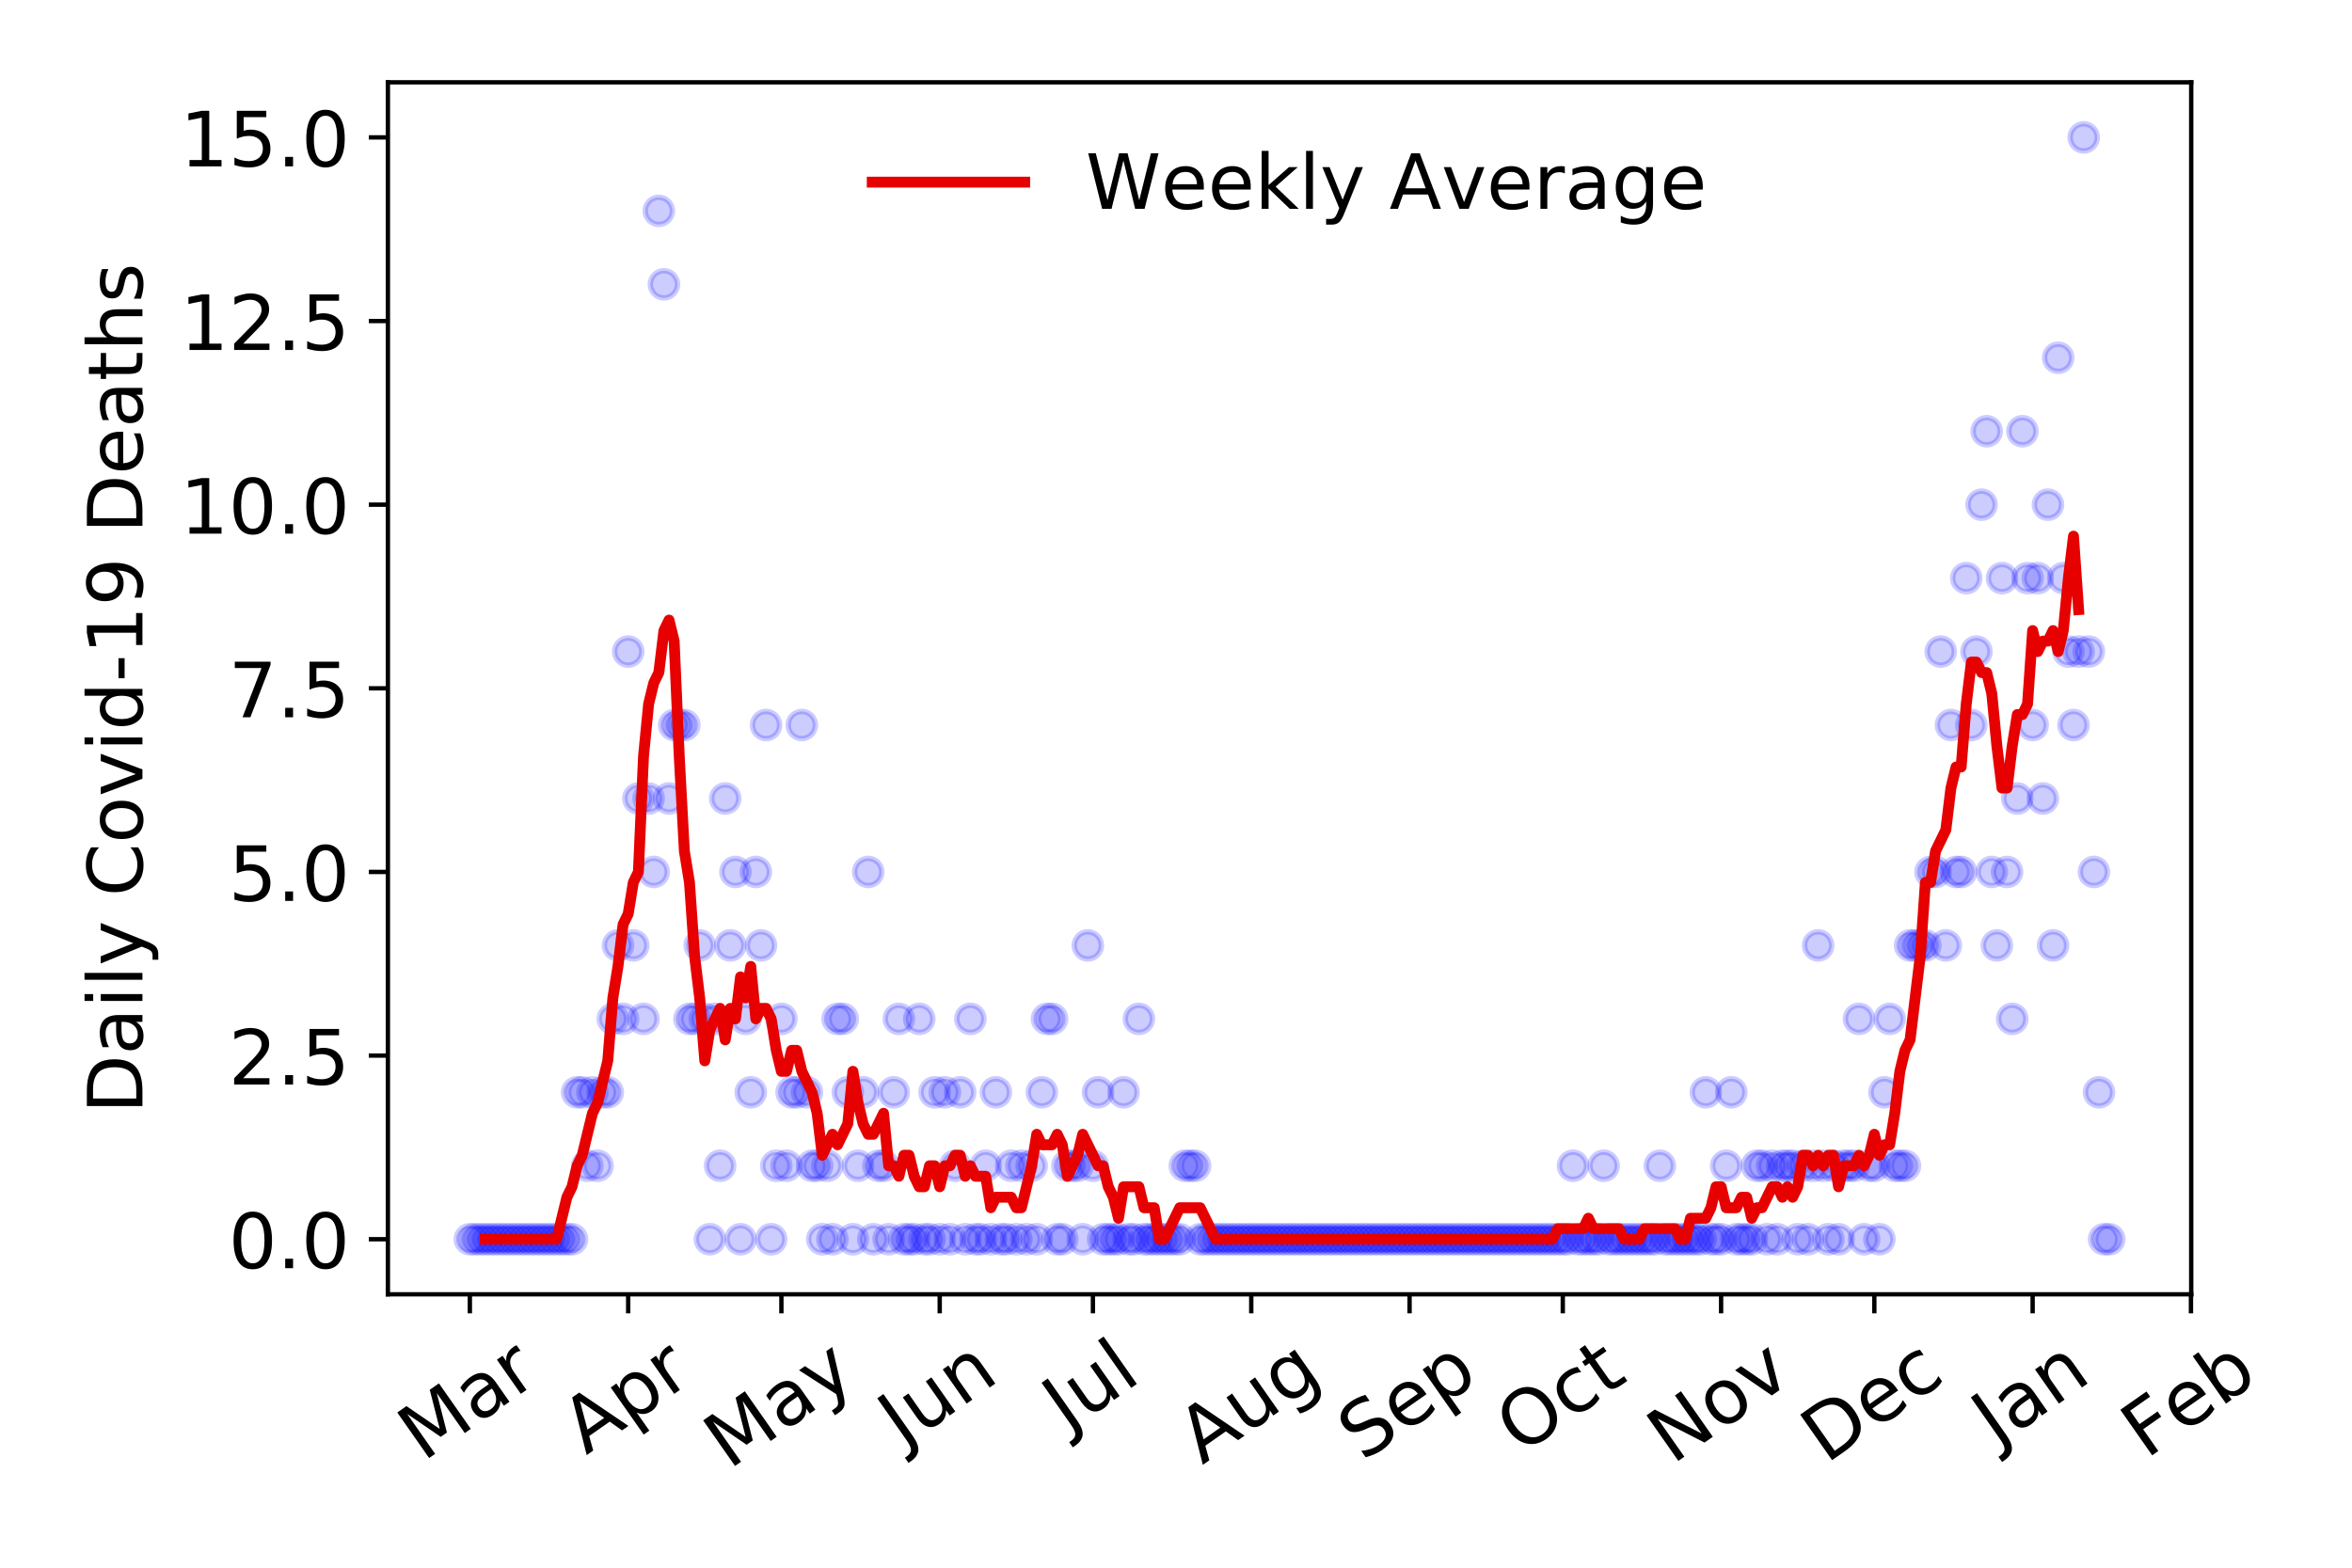 <?xml version="1.0" encoding="utf-8" standalone="no"?>
<!DOCTYPE svg PUBLIC "-//W3C//DTD SVG 1.1//EN"
  "http://www.w3.org/Graphics/SVG/1.1/DTD/svg11.dtd">
<!-- Created with matplotlib (https://matplotlib.org/) -->
<svg height="288pt" version="1.1" viewBox="0 0 432 288" width="432pt" xmlns="http://www.w3.org/2000/svg" xmlns:xlink="http://www.w3.org/1999/xlink">
 <defs>
  <style type="text/css">
*{stroke-linecap:butt;stroke-linejoin:round;}
  </style>
 </defs>
 <g id="figure_1">
  <g id="patch_1">
   <path d="M 0 288 
L 432 288 
L 432 0 
L 0 0 
z
" style="fill:#ffffff;"/>
  </g>
  <g id="axes_1">
   <g id="patch_2">
    <path d="M 71.245 237.778 
L 402.468 237.778 
L 402.468 15.12 
L 71.245 15.12 
z
" style="fill:#ffffff;"/>
   </g>
   <g id="matplotlib.axis_1">
    <g id="xtick_1">
     <g id="line2d_1">
      <defs>
       <path d="M 0 0 
L 0 3.5 
" id="m8770bf60dd" style="stroke:#000000;stroke-width:0.8;"/>
      </defs>
      <g>
       <use style="stroke:#000000;stroke-width:0.8;" x="86.301" xlink:href="#m8770bf60dd" y="237.778"/>
      </g>
     </g>
     <g id="text_1">
      <!-- Mar -->
      <defs>
       <path d="M 9.812 72.906 
L 24.516 72.906 
L 43.109 23.297 
L 61.812 72.906 
L 76.516 72.906 
L 76.516 0 
L 66.891 0 
L 66.891 64.016 
L 48.094 14.016 
L 38.188 14.016 
L 19.391 64.016 
L 19.391 0 
L 9.812 0 
z
" id="DejaVuSans-77"/>
       <path d="M 34.281 27.484 
Q 23.391 27.484 19.188 25 
Q 14.984 22.516 14.984 16.5 
Q 14.984 11.719 18.141 8.906 
Q 21.297 6.109 26.703 6.109 
Q 34.188 6.109 38.703 11.406 
Q 43.219 16.703 43.219 25.484 
L 43.219 27.484 
z
M 52.203 31.203 
L 52.203 0 
L 43.219 0 
L 43.219 8.297 
Q 40.141 3.328 35.547 0.953 
Q 30.953 -1.422 24.312 -1.422 
Q 15.922 -1.422 10.953 3.297 
Q 6 8.016 6 15.922 
Q 6 25.141 12.172 29.828 
Q 18.359 34.516 30.609 34.516 
L 43.219 34.516 
L 43.219 35.406 
Q 43.219 41.609 39.141 45 
Q 35.062 48.391 27.688 48.391 
Q 23 48.391 18.547 47.266 
Q 14.109 46.141 10.016 43.891 
L 10.016 52.203 
Q 14.938 54.109 19.578 55.047 
Q 24.219 56 28.609 56 
Q 40.484 56 46.344 49.844 
Q 52.203 43.703 52.203 31.203 
z
" id="DejaVuSans-97"/>
       <path d="M 41.109 46.297 
Q 39.594 47.172 37.812 47.578 
Q 36.031 48 33.891 48 
Q 26.266 48 22.188 43.047 
Q 18.109 38.094 18.109 28.812 
L 18.109 0 
L 9.078 0 
L 9.078 54.688 
L 18.109 54.688 
L 18.109 46.188 
Q 20.953 51.172 25.484 53.578 
Q 30.031 56 36.531 56 
Q 37.453 56 38.578 55.875 
Q 39.703 55.766 41.062 55.516 
z
" id="DejaVuSans-114"/>
      </defs>
      <g transform="translate(77.698 268.643)rotate(-35)scale(0.14 -0.14)">
       <use xlink:href="#DejaVuSans-77"/>
       <use x="86.279" xlink:href="#DejaVuSans-97"/>
       <use x="147.559" xlink:href="#DejaVuSans-114"/>
      </g>
     </g>
    </g>
    <g id="xtick_2">
     <g id="line2d_2">
      <g>
       <use style="stroke:#000000;stroke-width:0.8;" x="115.38" xlink:href="#m8770bf60dd" y="237.778"/>
      </g>
     </g>
     <g id="text_2">
      <!-- Apr -->
      <defs>
       <path d="M 34.188 63.188 
L 20.797 26.906 
L 47.609 26.906 
z
M 28.609 72.906 
L 39.797 72.906 
L 67.578 0 
L 57.328 0 
L 50.688 18.703 
L 17.828 18.703 
L 11.188 0 
L 0.781 0 
z
" id="DejaVuSans-65"/>
       <path d="M 18.109 8.203 
L 18.109 -20.797 
L 9.078 -20.797 
L 9.078 54.688 
L 18.109 54.688 
L 18.109 46.391 
Q 20.953 51.266 25.266 53.625 
Q 29.594 56 35.594 56 
Q 45.562 56 51.781 48.094 
Q 58.016 40.188 58.016 27.297 
Q 58.016 14.406 51.781 6.484 
Q 45.562 -1.422 35.594 -1.422 
Q 29.594 -1.422 25.266 0.953 
Q 20.953 3.328 18.109 8.203 
z
M 48.688 27.297 
Q 48.688 37.203 44.609 42.844 
Q 40.531 48.484 33.406 48.484 
Q 26.266 48.484 22.188 42.844 
Q 18.109 37.203 18.109 27.297 
Q 18.109 17.391 22.188 11.75 
Q 26.266 6.109 33.406 6.109 
Q 40.531 6.109 44.609 11.75 
Q 48.688 17.391 48.688 27.297 
z
" id="DejaVuSans-112"/>
      </defs>
      <g transform="translate(107.676 267.384)rotate(-35)scale(0.14 -0.14)">
       <use xlink:href="#DejaVuSans-65"/>
       <use x="68.408" xlink:href="#DejaVuSans-112"/>
       <use x="131.885" xlink:href="#DejaVuSans-114"/>
      </g>
     </g>
    </g>
    <g id="xtick_3">
     <g id="line2d_3">
      <g>
       <use style="stroke:#000000;stroke-width:0.8;" x="143.521" xlink:href="#m8770bf60dd" y="237.778"/>
      </g>
     </g>
     <g id="text_3">
      <!-- May -->
      <defs>
       <path d="M 32.172 -5.078 
Q 28.375 -14.844 24.75 -17.812 
Q 21.141 -20.797 15.094 -20.797 
L 7.906 -20.797 
L 7.906 -13.281 
L 13.188 -13.281 
Q 16.891 -13.281 18.938 -11.516 
Q 21 -9.766 23.484 -3.219 
L 25.094 0.875 
L 2.984 54.688 
L 12.5 54.688 
L 29.594 11.922 
L 46.688 54.688 
L 56.203 54.688 
z
" id="DejaVuSans-121"/>
      </defs>
      <g transform="translate(133.882 270.094)rotate(-35)scale(0.14 -0.14)">
       <use xlink:href="#DejaVuSans-77"/>
       <use x="86.279" xlink:href="#DejaVuSans-97"/>
       <use x="147.559" xlink:href="#DejaVuSans-121"/>
      </g>
     </g>
    </g>
    <g id="xtick_4">
     <g id="line2d_4">
      <g>
       <use style="stroke:#000000;stroke-width:0.8;" x="172.601" xlink:href="#m8770bf60dd" y="237.778"/>
      </g>
     </g>
     <g id="text_4">
      <!-- Jun -->
      <defs>
       <path d="M 9.812 72.906 
L 19.672 72.906 
L 19.672 5.078 
Q 19.672 -8.109 14.672 -14.062 
Q 9.672 -20.016 -1.422 -20.016 
L -5.172 -20.016 
L -5.172 -11.719 
L -2.094 -11.719 
Q 4.438 -11.719 7.125 -8.047 
Q 9.812 -4.391 9.812 5.078 
z
" id="DejaVuSans-74"/>
       <path d="M 8.5 21.578 
L 8.5 54.688 
L 17.484 54.688 
L 17.484 21.922 
Q 17.484 14.156 20.5 10.266 
Q 23.531 6.391 29.594 6.391 
Q 36.859 6.391 41.078 11.031 
Q 45.312 15.672 45.312 23.688 
L 45.312 54.688 
L 54.297 54.688 
L 54.297 0 
L 45.312 0 
L 45.312 8.406 
Q 42.047 3.422 37.719 1 
Q 33.406 -1.422 27.688 -1.422 
Q 18.266 -1.422 13.375 4.438 
Q 8.5 10.297 8.5 21.578 
z
M 31.109 56 
z
" id="DejaVuSans-117"/>
       <path d="M 54.891 33.016 
L 54.891 0 
L 45.906 0 
L 45.906 32.719 
Q 45.906 40.484 42.875 44.328 
Q 39.844 48.188 33.797 48.188 
Q 26.516 48.188 22.312 43.547 
Q 18.109 38.922 18.109 30.906 
L 18.109 0 
L 9.078 0 
L 9.078 54.688 
L 18.109 54.688 
L 18.109 46.188 
Q 21.344 51.125 25.703 53.562 
Q 30.078 56 35.797 56 
Q 45.219 56 50.047 50.172 
Q 54.891 44.344 54.891 33.016 
z
" id="DejaVuSans-110"/>
      </defs>
      <g transform="translate(165.857 266.039)rotate(-35)scale(0.14 -0.14)">
       <use xlink:href="#DejaVuSans-74"/>
       <use x="29.492" xlink:href="#DejaVuSans-117"/>
       <use x="92.871" xlink:href="#DejaVuSans-110"/>
      </g>
     </g>
    </g>
    <g id="xtick_5">
     <g id="line2d_5">
      <g>
       <use style="stroke:#000000;stroke-width:0.8;" x="200.742" xlink:href="#m8770bf60dd" y="237.778"/>
      </g>
     </g>
     <g id="text_5">
      <!-- Jul -->
      <defs>
       <path d="M 9.422 75.984 
L 18.406 75.984 
L 18.406 0 
L 9.422 0 
z
" id="DejaVuSans-108"/>
      </defs>
      <g transform="translate(196.039 263.181)rotate(-35)scale(0.14 -0.14)">
       <use xlink:href="#DejaVuSans-74"/>
       <use x="29.492" xlink:href="#DejaVuSans-117"/>
       <use x="92.871" xlink:href="#DejaVuSans-108"/>
      </g>
     </g>
    </g>
    <g id="xtick_6">
     <g id="line2d_6">
      <g>
       <use style="stroke:#000000;stroke-width:0.8;" x="229.821" xlink:href="#m8770bf60dd" y="237.778"/>
      </g>
     </g>
     <g id="text_6">
      <!-- Aug -->
      <defs>
       <path d="M 45.406 27.984 
Q 45.406 37.75 41.375 43.109 
Q 37.359 48.484 30.078 48.484 
Q 22.859 48.484 18.828 43.109 
Q 14.797 37.75 14.797 27.984 
Q 14.797 18.266 18.828 12.891 
Q 22.859 7.516 30.078 7.516 
Q 37.359 7.516 41.375 12.891 
Q 45.406 18.266 45.406 27.984 
z
M 54.391 6.781 
Q 54.391 -7.172 48.188 -13.984 
Q 42 -20.797 29.203 -20.797 
Q 24.469 -20.797 20.266 -20.094 
Q 16.062 -19.391 12.109 -17.922 
L 12.109 -9.188 
Q 16.062 -11.328 19.922 -12.344 
Q 23.781 -13.375 27.781 -13.375 
Q 36.625 -13.375 41.016 -8.766 
Q 45.406 -4.156 45.406 5.172 
L 45.406 9.625 
Q 42.625 4.781 38.281 2.391 
Q 33.938 0 27.875 0 
Q 17.828 0 11.672 7.656 
Q 5.516 15.328 5.516 27.984 
Q 5.516 40.672 11.672 48.328 
Q 17.828 56 27.875 56 
Q 33.938 56 38.281 53.609 
Q 42.625 51.219 45.406 46.391 
L 45.406 54.688 
L 54.391 54.688 
z
" id="DejaVuSans-103"/>
      </defs>
      <g transform="translate(220.84 269.172)rotate(-35)scale(0.14 -0.14)">
       <use xlink:href="#DejaVuSans-65"/>
       <use x="68.408" xlink:href="#DejaVuSans-117"/>
       <use x="131.787" xlink:href="#DejaVuSans-103"/>
      </g>
     </g>
    </g>
    <g id="xtick_7">
     <g id="line2d_7">
      <g>
       <use style="stroke:#000000;stroke-width:0.8;" x="258.901" xlink:href="#m8770bf60dd" y="237.778"/>
      </g>
     </g>
     <g id="text_7">
      <!-- Sep -->
      <defs>
       <path d="M 53.516 70.516 
L 53.516 60.891 
Q 47.906 63.578 42.922 64.891 
Q 37.938 66.219 33.297 66.219 
Q 25.25 66.219 20.875 63.094 
Q 16.5 59.969 16.5 54.203 
Q 16.5 49.359 19.406 46.891 
Q 22.312 44.438 30.422 42.922 
L 36.375 41.703 
Q 47.406 39.594 52.656 34.297 
Q 57.906 29 57.906 20.125 
Q 57.906 9.516 50.797 4.047 
Q 43.703 -1.422 29.984 -1.422 
Q 24.812 -1.422 18.969 -0.25 
Q 13.141 0.922 6.891 3.219 
L 6.891 13.375 
Q 12.891 10.016 18.656 8.297 
Q 24.422 6.594 29.984 6.594 
Q 38.422 6.594 43.016 9.906 
Q 47.609 13.234 47.609 19.391 
Q 47.609 24.75 44.312 27.781 
Q 41.016 30.812 33.5 32.328 
L 27.484 33.5 
Q 16.453 35.688 11.516 40.375 
Q 6.594 45.062 6.594 53.422 
Q 6.594 63.094 13.406 68.656 
Q 20.219 74.219 32.172 74.219 
Q 37.312 74.219 42.625 73.281 
Q 47.953 72.359 53.516 70.516 
z
" id="DejaVuSans-83"/>
       <path d="M 56.203 29.594 
L 56.203 25.203 
L 14.891 25.203 
Q 15.484 15.922 20.484 11.062 
Q 25.484 6.203 34.422 6.203 
Q 39.594 6.203 44.453 7.469 
Q 49.312 8.734 54.109 11.281 
L 54.109 2.781 
Q 49.266 0.734 44.188 -0.344 
Q 39.109 -1.422 33.891 -1.422 
Q 20.797 -1.422 13.156 6.188 
Q 5.516 13.812 5.516 26.812 
Q 5.516 40.234 12.766 48.109 
Q 20.016 56 32.328 56 
Q 43.359 56 49.781 48.891 
Q 56.203 41.797 56.203 29.594 
z
M 47.219 32.234 
Q 47.125 39.594 43.094 43.984 
Q 39.062 48.391 32.422 48.391 
Q 24.906 48.391 20.391 44.141 
Q 15.875 39.891 15.188 32.172 
z
" id="DejaVuSans-101"/>
      </defs>
      <g transform="translate(250.308 268.629)rotate(-35)scale(0.14 -0.14)">
       <use xlink:href="#DejaVuSans-83"/>
       <use x="63.477" xlink:href="#DejaVuSans-101"/>
       <use x="125" xlink:href="#DejaVuSans-112"/>
      </g>
     </g>
    </g>
    <g id="xtick_8">
     <g id="line2d_8">
      <g>
       <use style="stroke:#000000;stroke-width:0.8;" x="287.042" xlink:href="#m8770bf60dd" y="237.778"/>
      </g>
     </g>
     <g id="text_8">
      <!-- Oct -->
      <defs>
       <path d="M 39.406 66.219 
Q 28.656 66.219 22.328 58.203 
Q 16.016 50.203 16.016 36.375 
Q 16.016 22.609 22.328 14.594 
Q 28.656 6.594 39.406 6.594 
Q 50.141 6.594 56.422 14.594 
Q 62.703 22.609 62.703 36.375 
Q 62.703 50.203 56.422 58.203 
Q 50.141 66.219 39.406 66.219 
z
M 39.406 74.219 
Q 54.734 74.219 63.906 63.938 
Q 73.094 53.656 73.094 36.375 
Q 73.094 19.141 63.906 8.859 
Q 54.734 -1.422 39.406 -1.422 
Q 24.031 -1.422 14.812 8.828 
Q 5.609 19.094 5.609 36.375 
Q 5.609 53.656 14.812 63.938 
Q 24.031 74.219 39.406 74.219 
z
" id="DejaVuSans-79"/>
       <path d="M 48.781 52.594 
L 48.781 44.188 
Q 44.969 46.297 41.141 47.344 
Q 37.312 48.391 33.406 48.391 
Q 24.656 48.391 19.812 42.844 
Q 14.984 37.312 14.984 27.297 
Q 14.984 17.281 19.812 11.734 
Q 24.656 6.203 33.406 6.203 
Q 37.312 6.203 41.141 7.25 
Q 44.969 8.297 48.781 10.406 
L 48.781 2.094 
Q 45.016 0.344 40.984 -0.531 
Q 36.969 -1.422 32.422 -1.422 
Q 20.062 -1.422 12.781 6.344 
Q 5.516 14.109 5.516 27.297 
Q 5.516 40.672 12.859 48.328 
Q 20.219 56 33.016 56 
Q 37.156 56 41.109 55.141 
Q 45.062 54.297 48.781 52.594 
z
" id="DejaVuSans-99"/>
       <path d="M 18.312 70.219 
L 18.312 54.688 
L 36.812 54.688 
L 36.812 47.703 
L 18.312 47.703 
L 18.312 18.016 
Q 18.312 11.328 20.141 9.422 
Q 21.969 7.516 27.594 7.516 
L 36.812 7.516 
L 36.812 0 
L 27.594 0 
Q 17.188 0 13.234 3.875 
Q 9.281 7.766 9.281 18.016 
L 9.281 47.703 
L 2.688 47.703 
L 2.688 54.688 
L 9.281 54.688 
L 9.281 70.219 
z
" id="DejaVuSans-116"/>
      </defs>
      <g transform="translate(279.343 267.377)rotate(-35)scale(0.14 -0.14)">
       <use xlink:href="#DejaVuSans-79"/>
       <use x="78.711" xlink:href="#DejaVuSans-99"/>
       <use x="133.691" xlink:href="#DejaVuSans-116"/>
      </g>
     </g>
    </g>
    <g id="xtick_9">
     <g id="line2d_9">
      <g>
       <use style="stroke:#000000;stroke-width:0.8;" x="316.121" xlink:href="#m8770bf60dd" y="237.778"/>
      </g>
     </g>
     <g id="text_9">
      <!-- Nov -->
      <defs>
       <path d="M 9.812 72.906 
L 23.094 72.906 
L 55.422 11.922 
L 55.422 72.906 
L 64.984 72.906 
L 64.984 0 
L 51.703 0 
L 19.391 60.984 
L 19.391 0 
L 9.812 0 
z
" id="DejaVuSans-78"/>
       <path d="M 30.609 48.391 
Q 23.391 48.391 19.188 42.75 
Q 14.984 37.109 14.984 27.297 
Q 14.984 17.484 19.156 11.844 
Q 23.344 6.203 30.609 6.203 
Q 37.797 6.203 41.984 11.859 
Q 46.188 17.531 46.188 27.297 
Q 46.188 37.016 41.984 42.703 
Q 37.797 48.391 30.609 48.391 
z
M 30.609 56 
Q 42.328 56 49.016 48.375 
Q 55.719 40.766 55.719 27.297 
Q 55.719 13.875 49.016 6.219 
Q 42.328 -1.422 30.609 -1.422 
Q 18.844 -1.422 12.172 6.219 
Q 5.516 13.875 5.516 27.297 
Q 5.516 40.766 12.172 48.375 
Q 18.844 56 30.609 56 
z
" id="DejaVuSans-111"/>
       <path d="M 2.984 54.688 
L 12.5 54.688 
L 29.594 8.797 
L 46.688 54.688 
L 56.203 54.688 
L 35.688 0 
L 23.484 0 
z
" id="DejaVuSans-118"/>
      </defs>
      <g transform="translate(307.145 269.166)rotate(-35)scale(0.14 -0.14)">
       <use xlink:href="#DejaVuSans-78"/>
       <use x="74.805" xlink:href="#DejaVuSans-111"/>
       <use x="135.986" xlink:href="#DejaVuSans-118"/>
      </g>
     </g>
    </g>
    <g id="xtick_10">
     <g id="line2d_10">
      <g>
       <use style="stroke:#000000;stroke-width:0.8;" x="344.263" xlink:href="#m8770bf60dd" y="237.778"/>
      </g>
     </g>
     <g id="text_10">
      <!-- Dec -->
      <defs>
       <path d="M 19.672 64.797 
L 19.672 8.109 
L 31.594 8.109 
Q 46.688 8.109 53.688 14.938 
Q 60.688 21.781 60.688 36.531 
Q 60.688 51.172 53.688 57.984 
Q 46.688 64.797 31.594 64.797 
z
M 9.812 72.906 
L 30.078 72.906 
Q 51.266 72.906 61.172 64.094 
Q 71.094 55.281 71.094 36.531 
Q 71.094 17.672 61.125 8.828 
Q 51.172 0 30.078 0 
L 9.812 0 
z
" id="DejaVuSans-68"/>
      </defs>
      <g transform="translate(335.382 269.032)rotate(-35)scale(0.14 -0.14)">
       <use xlink:href="#DejaVuSans-68"/>
       <use x="77.002" xlink:href="#DejaVuSans-101"/>
       <use x="138.525" xlink:href="#DejaVuSans-99"/>
      </g>
     </g>
    </g>
    <g id="xtick_11">
     <g id="line2d_11">
      <g>
       <use style="stroke:#000000;stroke-width:0.8;" x="373.342" xlink:href="#m8770bf60dd" y="237.778"/>
      </g>
     </g>
     <g id="text_11">
      <!-- Jan -->
      <g transform="translate(366.718 265.871)rotate(-35)scale(0.14 -0.14)">
       <use xlink:href="#DejaVuSans-74"/>
       <use x="29.492" xlink:href="#DejaVuSans-97"/>
       <use x="90.771" xlink:href="#DejaVuSans-110"/>
      </g>
     </g>
    </g>
    <g id="xtick_12">
     <g id="line2d_12">
      <g>
       <use style="stroke:#000000;stroke-width:0.8;" x="402.421" xlink:href="#m8770bf60dd" y="237.778"/>
      </g>
     </g>
     <g id="text_12">
      <!-- Feb -->
      <defs>
       <path d="M 9.812 72.906 
L 51.703 72.906 
L 51.703 64.594 
L 19.672 64.594 
L 19.672 43.109 
L 48.578 43.109 
L 48.578 34.812 
L 19.672 34.812 
L 19.672 0 
L 9.812 0 
z
" id="DejaVuSans-70"/>
       <path d="M 48.688 27.297 
Q 48.688 37.203 44.609 42.844 
Q 40.531 48.484 33.406 48.484 
Q 26.266 48.484 22.188 42.844 
Q 18.109 37.203 18.109 27.297 
Q 18.109 17.391 22.188 11.75 
Q 26.266 6.109 33.406 6.109 
Q 40.531 6.109 44.609 11.75 
Q 48.688 17.391 48.688 27.297 
z
M 18.109 46.391 
Q 20.953 51.266 25.266 53.625 
Q 29.594 56 35.594 56 
Q 45.562 56 51.781 48.094 
Q 58.016 40.188 58.016 27.297 
Q 58.016 14.406 51.781 6.484 
Q 45.562 -1.422 35.594 -1.422 
Q 29.594 -1.422 25.266 0.953 
Q 20.953 3.328 18.109 8.203 
L 18.109 0 
L 9.078 0 
L 9.078 75.984 
L 18.109 75.984 
z
" id="DejaVuSans-98"/>
      </defs>
      <g transform="translate(394.175 268.143)rotate(-35)scale(0.14 -0.14)">
       <use xlink:href="#DejaVuSans-70"/>
       <use x="57.441" xlink:href="#DejaVuSans-101"/>
       <use x="118.965" xlink:href="#DejaVuSans-98"/>
      </g>
     </g>
    </g>
   </g>
   <g id="matplotlib.axis_2">
    <g id="ytick_1">
     <g id="line2d_13">
      <defs>
       <path d="M 0 0 
L -3.5 0 
" id="m3dcf45fc57" style="stroke:#000000;stroke-width:0.8;"/>
      </defs>
      <g>
       <use style="stroke:#000000;stroke-width:0.8;" x="71.245" xlink:href="#m3dcf45fc57" y="227.657"/>
      </g>
     </g>
     <g id="text_13">
      <!-- 0.0 -->
      <defs>
       <path d="M 31.781 66.406 
Q 24.172 66.406 20.328 58.906 
Q 16.5 51.422 16.5 36.375 
Q 16.5 21.391 20.328 13.891 
Q 24.172 6.391 31.781 6.391 
Q 39.453 6.391 43.281 13.891 
Q 47.125 21.391 47.125 36.375 
Q 47.125 51.422 43.281 58.906 
Q 39.453 66.406 31.781 66.406 
z
M 31.781 74.219 
Q 44.047 74.219 50.516 64.516 
Q 56.984 54.828 56.984 36.375 
Q 56.984 17.969 50.516 8.266 
Q 44.047 -1.422 31.781 -1.422 
Q 19.531 -1.422 13.062 8.266 
Q 6.594 17.969 6.594 36.375 
Q 6.594 54.828 13.062 64.516 
Q 19.531 74.219 31.781 74.219 
z
" id="DejaVuSans-48"/>
       <path d="M 10.688 12.406 
L 21 12.406 
L 21 0 
L 10.688 0 
z
" id="DejaVuSans-46"/>
      </defs>
      <g transform="translate(41.981 232.976)scale(0.14 -0.14)">
       <use xlink:href="#DejaVuSans-48"/>
       <use x="63.623" xlink:href="#DejaVuSans-46"/>
       <use x="95.41" xlink:href="#DejaVuSans-48"/>
      </g>
     </g>
    </g>
    <g id="ytick_2">
     <g id="line2d_14">
      <g>
       <use style="stroke:#000000;stroke-width:0.8;" x="71.245" xlink:href="#m3dcf45fc57" y="193.921"/>
      </g>
     </g>
     <g id="text_14">
      <!-- 2.5 -->
      <defs>
       <path d="M 19.188 8.297 
L 53.609 8.297 
L 53.609 0 
L 7.328 0 
L 7.328 8.297 
Q 12.938 14.109 22.625 23.891 
Q 32.328 33.688 34.812 36.531 
Q 39.547 41.844 41.422 45.531 
Q 43.312 49.219 43.312 52.781 
Q 43.312 58.594 39.234 62.25 
Q 35.156 65.922 28.609 65.922 
Q 23.969 65.922 18.812 64.312 
Q 13.672 62.703 7.812 59.422 
L 7.812 69.391 
Q 13.766 71.781 18.938 73 
Q 24.125 74.219 28.422 74.219 
Q 39.75 74.219 46.484 68.547 
Q 53.219 62.891 53.219 53.422 
Q 53.219 48.922 51.531 44.891 
Q 49.859 40.875 45.406 35.406 
Q 44.188 33.984 37.641 27.219 
Q 31.109 20.453 19.188 8.297 
z
" id="DejaVuSans-50"/>
       <path d="M 10.797 72.906 
L 49.516 72.906 
L 49.516 64.594 
L 19.828 64.594 
L 19.828 46.734 
Q 21.969 47.469 24.109 47.828 
Q 26.266 48.188 28.422 48.188 
Q 40.625 48.188 47.75 41.5 
Q 54.891 34.812 54.891 23.391 
Q 54.891 11.625 47.562 5.094 
Q 40.234 -1.422 26.906 -1.422 
Q 22.312 -1.422 17.547 -0.641 
Q 12.797 0.141 7.719 1.703 
L 7.719 11.625 
Q 12.109 9.234 16.797 8.062 
Q 21.484 6.891 26.703 6.891 
Q 35.156 6.891 40.078 11.328 
Q 45.016 15.766 45.016 23.391 
Q 45.016 31 40.078 35.438 
Q 35.156 39.891 26.703 39.891 
Q 22.75 39.891 18.812 39.016 
Q 14.891 38.141 10.797 36.281 
z
" id="DejaVuSans-53"/>
      </defs>
      <g transform="translate(41.981 199.24)scale(0.14 -0.14)">
       <use xlink:href="#DejaVuSans-50"/>
       <use x="63.623" xlink:href="#DejaVuSans-46"/>
       <use x="95.41" xlink:href="#DejaVuSans-53"/>
      </g>
     </g>
    </g>
    <g id="ytick_3">
     <g id="line2d_15">
      <g>
       <use style="stroke:#000000;stroke-width:0.8;" x="71.245" xlink:href="#m3dcf45fc57" y="160.185"/>
      </g>
     </g>
     <g id="text_15">
      <!-- 5.0 -->
      <g transform="translate(41.981 165.504)scale(0.14 -0.14)">
       <use xlink:href="#DejaVuSans-53"/>
       <use x="63.623" xlink:href="#DejaVuSans-46"/>
       <use x="95.41" xlink:href="#DejaVuSans-48"/>
      </g>
     </g>
    </g>
    <g id="ytick_4">
     <g id="line2d_16">
      <g>
       <use style="stroke:#000000;stroke-width:0.8;" x="71.245" xlink:href="#m3dcf45fc57" y="126.449"/>
      </g>
     </g>
     <g id="text_16">
      <!-- 7.5 -->
      <defs>
       <path d="M 8.203 72.906 
L 55.078 72.906 
L 55.078 68.703 
L 28.609 0 
L 18.312 0 
L 43.219 64.594 
L 8.203 64.594 
z
" id="DejaVuSans-55"/>
      </defs>
      <g transform="translate(41.981 131.768)scale(0.14 -0.14)">
       <use xlink:href="#DejaVuSans-55"/>
       <use x="63.623" xlink:href="#DejaVuSans-46"/>
       <use x="95.41" xlink:href="#DejaVuSans-53"/>
      </g>
     </g>
    </g>
    <g id="ytick_5">
     <g id="line2d_17">
      <g>
       <use style="stroke:#000000;stroke-width:0.8;" x="71.245" xlink:href="#m3dcf45fc57" y="92.713"/>
      </g>
     </g>
     <g id="text_17">
      <!-- 10.0 -->
      <defs>
       <path d="M 12.406 8.297 
L 28.516 8.297 
L 28.516 63.922 
L 10.984 60.406 
L 10.984 69.391 
L 28.422 72.906 
L 38.281 72.906 
L 38.281 8.297 
L 54.391 8.297 
L 54.391 0 
L 12.406 0 
z
" id="DejaVuSans-49"/>
      </defs>
      <g transform="translate(33.073 98.032)scale(0.14 -0.14)">
       <use xlink:href="#DejaVuSans-49"/>
       <use x="63.623" xlink:href="#DejaVuSans-48"/>
       <use x="127.246" xlink:href="#DejaVuSans-46"/>
       <use x="159.033" xlink:href="#DejaVuSans-48"/>
      </g>
     </g>
    </g>
    <g id="ytick_6">
     <g id="line2d_18">
      <g>
       <use style="stroke:#000000;stroke-width:0.8;" x="71.245" xlink:href="#m3dcf45fc57" y="58.977"/>
      </g>
     </g>
     <g id="text_18">
      <!-- 12.5 -->
      <g transform="translate(33.073 64.296)scale(0.14 -0.14)">
       <use xlink:href="#DejaVuSans-49"/>
       <use x="63.623" xlink:href="#DejaVuSans-50"/>
       <use x="127.246" xlink:href="#DejaVuSans-46"/>
       <use x="159.033" xlink:href="#DejaVuSans-53"/>
      </g>
     </g>
    </g>
    <g id="ytick_7">
     <g id="line2d_19">
      <g>
       <use style="stroke:#000000;stroke-width:0.8;" x="71.245" xlink:href="#m3dcf45fc57" y="25.241"/>
      </g>
     </g>
     <g id="text_19">
      <!-- 15.0 -->
      <g transform="translate(33.073 30.56)scale(0.14 -0.14)">
       <use xlink:href="#DejaVuSans-49"/>
       <use x="63.623" xlink:href="#DejaVuSans-53"/>
       <use x="127.246" xlink:href="#DejaVuSans-46"/>
       <use x="159.033" xlink:href="#DejaVuSans-48"/>
      </g>
     </g>
    </g>
    <g id="text_20">
     <!-- Daily Covid-19 Deaths -->
     <defs>
      <path d="M 9.422 54.688 
L 18.406 54.688 
L 18.406 0 
L 9.422 0 
z
M 9.422 75.984 
L 18.406 75.984 
L 18.406 64.594 
L 9.422 64.594 
z
" id="DejaVuSans-105"/>
      <path id="DejaVuSans-32"/>
      <path d="M 64.406 67.281 
L 64.406 56.891 
Q 59.422 61.531 53.781 63.812 
Q 48.141 66.109 41.797 66.109 
Q 29.297 66.109 22.656 58.469 
Q 16.016 50.828 16.016 36.375 
Q 16.016 21.969 22.656 14.328 
Q 29.297 6.688 41.797 6.688 
Q 48.141 6.688 53.781 8.984 
Q 59.422 11.281 64.406 15.922 
L 64.406 5.609 
Q 59.234 2.094 53.438 0.328 
Q 47.656 -1.422 41.219 -1.422 
Q 24.656 -1.422 15.125 8.703 
Q 5.609 18.844 5.609 36.375 
Q 5.609 53.953 15.125 64.078 
Q 24.656 74.219 41.219 74.219 
Q 47.75 74.219 53.531 72.484 
Q 59.328 70.75 64.406 67.281 
z
" id="DejaVuSans-67"/>
      <path d="M 45.406 46.391 
L 45.406 75.984 
L 54.391 75.984 
L 54.391 0 
L 45.406 0 
L 45.406 8.203 
Q 42.578 3.328 38.25 0.953 
Q 33.938 -1.422 27.875 -1.422 
Q 17.969 -1.422 11.734 6.484 
Q 5.516 14.406 5.516 27.297 
Q 5.516 40.188 11.734 48.094 
Q 17.969 56 27.875 56 
Q 33.938 56 38.25 53.625 
Q 42.578 51.266 45.406 46.391 
z
M 14.797 27.297 
Q 14.797 17.391 18.875 11.75 
Q 22.953 6.109 30.078 6.109 
Q 37.203 6.109 41.297 11.75 
Q 45.406 17.391 45.406 27.297 
Q 45.406 37.203 41.297 42.844 
Q 37.203 48.484 30.078 48.484 
Q 22.953 48.484 18.875 42.844 
Q 14.797 37.203 14.797 27.297 
z
" id="DejaVuSans-100"/>
      <path d="M 4.891 31.391 
L 31.203 31.391 
L 31.203 23.391 
L 4.891 23.391 
z
" id="DejaVuSans-45"/>
      <path d="M 10.984 1.516 
L 10.984 10.5 
Q 14.703 8.734 18.5 7.812 
Q 22.312 6.891 25.984 6.891 
Q 35.75 6.891 40.891 13.453 
Q 46.047 20.016 46.781 33.406 
Q 43.953 29.203 39.594 26.953 
Q 35.25 24.703 29.984 24.703 
Q 19.047 24.703 12.672 31.312 
Q 6.297 37.938 6.297 49.422 
Q 6.297 60.641 12.938 67.422 
Q 19.578 74.219 30.609 74.219 
Q 43.266 74.219 49.922 64.516 
Q 56.594 54.828 56.594 36.375 
Q 56.594 19.141 48.406 8.859 
Q 40.234 -1.422 26.422 -1.422 
Q 22.703 -1.422 18.891 -0.688 
Q 15.094 0.047 10.984 1.516 
z
M 30.609 32.422 
Q 37.25 32.422 41.125 36.953 
Q 45.016 41.5 45.016 49.422 
Q 45.016 57.281 41.125 61.844 
Q 37.25 66.406 30.609 66.406 
Q 23.969 66.406 20.094 61.844 
Q 16.219 57.281 16.219 49.422 
Q 16.219 41.5 20.094 36.953 
Q 23.969 32.422 30.609 32.422 
z
" id="DejaVuSans-57"/>
      <path d="M 54.891 33.016 
L 54.891 0 
L 45.906 0 
L 45.906 32.719 
Q 45.906 40.484 42.875 44.328 
Q 39.844 48.188 33.797 48.188 
Q 26.516 48.188 22.312 43.547 
Q 18.109 38.922 18.109 30.906 
L 18.109 0 
L 9.078 0 
L 9.078 75.984 
L 18.109 75.984 
L 18.109 46.188 
Q 21.344 51.125 25.703 53.562 
Q 30.078 56 35.797 56 
Q 45.219 56 50.047 50.172 
Q 54.891 44.344 54.891 33.016 
z
" id="DejaVuSans-104"/>
      <path d="M 44.281 53.078 
L 44.281 44.578 
Q 40.484 46.531 36.375 47.5 
Q 32.281 48.484 27.875 48.484 
Q 21.188 48.484 17.844 46.438 
Q 14.5 44.391 14.5 40.281 
Q 14.5 37.156 16.891 35.375 
Q 19.281 33.594 26.516 31.984 
L 29.594 31.297 
Q 39.156 29.25 43.188 25.516 
Q 47.219 21.781 47.219 15.094 
Q 47.219 7.469 41.188 3.016 
Q 35.156 -1.422 24.609 -1.422 
Q 20.219 -1.422 15.453 -0.562 
Q 10.688 0.297 5.422 2 
L 5.422 11.281 
Q 10.406 8.688 15.234 7.391 
Q 20.062 6.109 24.812 6.109 
Q 31.156 6.109 34.562 8.281 
Q 37.984 10.453 37.984 14.406 
Q 37.984 18.062 35.516 20.016 
Q 33.062 21.969 24.703 23.781 
L 21.578 24.516 
Q 13.234 26.266 9.516 29.906 
Q 5.812 33.547 5.812 39.891 
Q 5.812 47.609 11.281 51.797 
Q 16.75 56 26.812 56 
Q 31.781 56 36.172 55.266 
Q 40.578 54.547 44.281 53.078 
z
" id="DejaVuSans-115"/>
     </defs>
     <g transform="translate(26.162 204.56)rotate(-90)scale(0.14 -0.14)">
      <use xlink:href="#DejaVuSans-68"/>
      <use x="77.002" xlink:href="#DejaVuSans-97"/>
      <use x="138.281" xlink:href="#DejaVuSans-105"/>
      <use x="166.064" xlink:href="#DejaVuSans-108"/>
      <use x="193.848" xlink:href="#DejaVuSans-121"/>
      <use x="253.027" xlink:href="#DejaVuSans-32"/>
      <use x="284.814" xlink:href="#DejaVuSans-67"/>
      <use x="354.639" xlink:href="#DejaVuSans-111"/>
      <use x="415.82" xlink:href="#DejaVuSans-118"/>
      <use x="475" xlink:href="#DejaVuSans-105"/>
      <use x="502.783" xlink:href="#DejaVuSans-100"/>
      <use x="566.26" xlink:href="#DejaVuSans-45"/>
      <use x="602.344" xlink:href="#DejaVuSans-49"/>
      <use x="665.967" xlink:href="#DejaVuSans-57"/>
      <use x="729.59" xlink:href="#DejaVuSans-32"/>
      <use x="761.377" xlink:href="#DejaVuSans-68"/>
      <use x="838.379" xlink:href="#DejaVuSans-101"/>
      <use x="899.902" xlink:href="#DejaVuSans-97"/>
      <use x="961.182" xlink:href="#DejaVuSans-116"/>
      <use x="1000.391" xlink:href="#DejaVuSans-104"/>
      <use x="1063.77" xlink:href="#DejaVuSans-115"/>
     </g>
    </g>
   </g>
   <g id="line2d_20">
    <defs>
     <path d="M 0 2.5 
C 0.663 2.5 1.299 2.237 1.768 1.768 
C 2.237 1.299 2.5 0.663 2.5 0 
C 2.5 -0.663 2.237 -1.299 1.768 -1.768 
C 1.299 -2.237 0.663 -2.5 0 -2.5 
C -0.663 -2.5 -1.299 -2.237 -1.768 -1.768 
C -2.237 -1.299 -2.5 -0.663 -2.5 0 
C -2.5 0.663 -2.237 1.299 -1.768 1.768 
C -1.299 2.237 -0.663 2.5 0 2.5 
z
" id="mff79d65952" style="stroke:#0000ff;stroke-opacity:0.2;"/>
    </defs>
    <g clip-path="url(#p425e2298b4)">
     <use style="fill:#0000ff;fill-opacity:0.2;stroke:#0000ff;stroke-opacity:0.2;" x="86.301" xlink:href="#mff79d65952" y="227.657"/>
     <use style="fill:#0000ff;fill-opacity:0.2;stroke:#0000ff;stroke-opacity:0.2;" x="87.239" xlink:href="#mff79d65952" y="227.657"/>
     <use style="fill:#0000ff;fill-opacity:0.2;stroke:#0000ff;stroke-opacity:0.2;" x="88.177" xlink:href="#mff79d65952" y="227.657"/>
     <use style="fill:#0000ff;fill-opacity:0.2;stroke:#0000ff;stroke-opacity:0.2;" x="89.115" xlink:href="#mff79d65952" y="227.657"/>
     <use style="fill:#0000ff;fill-opacity:0.2;stroke:#0000ff;stroke-opacity:0.2;" x="90.053" xlink:href="#mff79d65952" y="227.657"/>
     <use style="fill:#0000ff;fill-opacity:0.2;stroke:#0000ff;stroke-opacity:0.2;" x="90.991" xlink:href="#mff79d65952" y="227.657"/>
     <use style="fill:#0000ff;fill-opacity:0.2;stroke:#0000ff;stroke-opacity:0.2;" x="91.929" xlink:href="#mff79d65952" y="227.657"/>
     <use style="fill:#0000ff;fill-opacity:0.2;stroke:#0000ff;stroke-opacity:0.2;" x="92.867" xlink:href="#mff79d65952" y="227.657"/>
     <use style="fill:#0000ff;fill-opacity:0.2;stroke:#0000ff;stroke-opacity:0.2;" x="93.805" xlink:href="#mff79d65952" y="227.657"/>
     <use style="fill:#0000ff;fill-opacity:0.2;stroke:#0000ff;stroke-opacity:0.2;" x="94.743" xlink:href="#mff79d65952" y="227.657"/>
     <use style="fill:#0000ff;fill-opacity:0.2;stroke:#0000ff;stroke-opacity:0.2;" x="95.681" xlink:href="#mff79d65952" y="227.657"/>
     <use style="fill:#0000ff;fill-opacity:0.2;stroke:#0000ff;stroke-opacity:0.2;" x="96.619" xlink:href="#mff79d65952" y="227.657"/>
     <use style="fill:#0000ff;fill-opacity:0.2;stroke:#0000ff;stroke-opacity:0.2;" x="97.557" xlink:href="#mff79d65952" y="227.657"/>
     <use style="fill:#0000ff;fill-opacity:0.2;stroke:#0000ff;stroke-opacity:0.2;" x="98.495" xlink:href="#mff79d65952" y="227.657"/>
     <use style="fill:#0000ff;fill-opacity:0.2;stroke:#0000ff;stroke-opacity:0.2;" x="99.433" xlink:href="#mff79d65952" y="227.657"/>
     <use style="fill:#0000ff;fill-opacity:0.2;stroke:#0000ff;stroke-opacity:0.2;" x="100.371" xlink:href="#mff79d65952" y="227.657"/>
     <use style="fill:#0000ff;fill-opacity:0.2;stroke:#0000ff;stroke-opacity:0.2;" x="101.309" xlink:href="#mff79d65952" y="227.657"/>
     <use style="fill:#0000ff;fill-opacity:0.2;stroke:#0000ff;stroke-opacity:0.2;" x="102.247" xlink:href="#mff79d65952" y="227.657"/>
     <use style="fill:#0000ff;fill-opacity:0.2;stroke:#0000ff;stroke-opacity:0.2;" x="103.185" xlink:href="#mff79d65952" y="227.657"/>
     <use style="fill:#0000ff;fill-opacity:0.2;stroke:#0000ff;stroke-opacity:0.2;" x="104.123" xlink:href="#mff79d65952" y="227.657"/>
     <use style="fill:#0000ff;fill-opacity:0.2;stroke:#0000ff;stroke-opacity:0.2;" x="105.061" xlink:href="#mff79d65952" y="227.657"/>
     <use style="fill:#0000ff;fill-opacity:0.2;stroke:#0000ff;stroke-opacity:0.2;" x="106" xlink:href="#mff79d65952" y="200.668"/>
     <use style="fill:#0000ff;fill-opacity:0.2;stroke:#0000ff;stroke-opacity:0.2;" x="106.938" xlink:href="#mff79d65952" y="200.668"/>
     <use style="fill:#0000ff;fill-opacity:0.2;stroke:#0000ff;stroke-opacity:0.2;" x="107.876" xlink:href="#mff79d65952" y="214.163"/>
     <use style="fill:#0000ff;fill-opacity:0.2;stroke:#0000ff;stroke-opacity:0.2;" x="108.814" xlink:href="#mff79d65952" y="200.668"/>
     <use style="fill:#0000ff;fill-opacity:0.2;stroke:#0000ff;stroke-opacity:0.2;" x="109.752" xlink:href="#mff79d65952" y="214.163"/>
     <use style="fill:#0000ff;fill-opacity:0.2;stroke:#0000ff;stroke-opacity:0.2;" x="110.69" xlink:href="#mff79d65952" y="200.668"/>
     <use style="fill:#0000ff;fill-opacity:0.2;stroke:#0000ff;stroke-opacity:0.2;" x="111.628" xlink:href="#mff79d65952" y="200.668"/>
     <use style="fill:#0000ff;fill-opacity:0.2;stroke:#0000ff;stroke-opacity:0.2;" x="112.566" xlink:href="#mff79d65952" y="187.174"/>
     <use style="fill:#0000ff;fill-opacity:0.2;stroke:#0000ff;stroke-opacity:0.2;" x="113.504" xlink:href="#mff79d65952" y="173.68"/>
     <use style="fill:#0000ff;fill-opacity:0.2;stroke:#0000ff;stroke-opacity:0.2;" x="114.442" xlink:href="#mff79d65952" y="187.174"/>
     <use style="fill:#0000ff;fill-opacity:0.2;stroke:#0000ff;stroke-opacity:0.2;" x="115.38" xlink:href="#mff79d65952" y="119.702"/>
     <use style="fill:#0000ff;fill-opacity:0.2;stroke:#0000ff;stroke-opacity:0.2;" x="116.318" xlink:href="#mff79d65952" y="173.68"/>
     <use style="fill:#0000ff;fill-opacity:0.2;stroke:#0000ff;stroke-opacity:0.2;" x="117.256" xlink:href="#mff79d65952" y="146.691"/>
     <use style="fill:#0000ff;fill-opacity:0.2;stroke:#0000ff;stroke-opacity:0.2;" x="118.194" xlink:href="#mff79d65952" y="187.174"/>
     <use style="fill:#0000ff;fill-opacity:0.2;stroke:#0000ff;stroke-opacity:0.2;" x="119.132" xlink:href="#mff79d65952" y="146.691"/>
     <use style="fill:#0000ff;fill-opacity:0.2;stroke:#0000ff;stroke-opacity:0.2;" x="120.07" xlink:href="#mff79d65952" y="160.185"/>
     <use style="fill:#0000ff;fill-opacity:0.2;stroke:#0000ff;stroke-opacity:0.2;" x="121.008" xlink:href="#mff79d65952" y="38.735"/>
     <use style="fill:#0000ff;fill-opacity:0.2;stroke:#0000ff;stroke-opacity:0.2;" x="121.946" xlink:href="#mff79d65952" y="52.23"/>
     <use style="fill:#0000ff;fill-opacity:0.2;stroke:#0000ff;stroke-opacity:0.2;" x="122.884" xlink:href="#mff79d65952" y="146.691"/>
     <use style="fill:#0000ff;fill-opacity:0.2;stroke:#0000ff;stroke-opacity:0.2;" x="123.822" xlink:href="#mff79d65952" y="133.196"/>
     <use style="fill:#0000ff;fill-opacity:0.2;stroke:#0000ff;stroke-opacity:0.2;" x="124.76" xlink:href="#mff79d65952" y="133.196"/>
     <use style="fill:#0000ff;fill-opacity:0.2;stroke:#0000ff;stroke-opacity:0.2;" x="125.698" xlink:href="#mff79d65952" y="133.196"/>
     <use style="fill:#0000ff;fill-opacity:0.2;stroke:#0000ff;stroke-opacity:0.2;" x="126.636" xlink:href="#mff79d65952" y="187.174"/>
     <use style="fill:#0000ff;fill-opacity:0.2;stroke:#0000ff;stroke-opacity:0.2;" x="127.575" xlink:href="#mff79d65952" y="187.174"/>
     <use style="fill:#0000ff;fill-opacity:0.2;stroke:#0000ff;stroke-opacity:0.2;" x="128.513" xlink:href="#mff79d65952" y="173.68"/>
     <use style="fill:#0000ff;fill-opacity:0.2;stroke:#0000ff;stroke-opacity:0.2;" x="129.451" xlink:href="#mff79d65952" y="187.174"/>
     <use style="fill:#0000ff;fill-opacity:0.2;stroke:#0000ff;stroke-opacity:0.2;" x="130.389" xlink:href="#mff79d65952" y="227.657"/>
     <use style="fill:#0000ff;fill-opacity:0.2;stroke:#0000ff;stroke-opacity:0.2;" x="131.327" xlink:href="#mff79d65952" y="187.174"/>
     <use style="fill:#0000ff;fill-opacity:0.2;stroke:#0000ff;stroke-opacity:0.2;" x="132.265" xlink:href="#mff79d65952" y="214.163"/>
     <use style="fill:#0000ff;fill-opacity:0.2;stroke:#0000ff;stroke-opacity:0.2;" x="133.203" xlink:href="#mff79d65952" y="146.691"/>
     <use style="fill:#0000ff;fill-opacity:0.2;stroke:#0000ff;stroke-opacity:0.2;" x="134.141" xlink:href="#mff79d65952" y="173.68"/>
     <use style="fill:#0000ff;fill-opacity:0.2;stroke:#0000ff;stroke-opacity:0.2;" x="135.079" xlink:href="#mff79d65952" y="160.185"/>
     <use style="fill:#0000ff;fill-opacity:0.2;stroke:#0000ff;stroke-opacity:0.2;" x="136.017" xlink:href="#mff79d65952" y="227.657"/>
     <use style="fill:#0000ff;fill-opacity:0.2;stroke:#0000ff;stroke-opacity:0.2;" x="136.955" xlink:href="#mff79d65952" y="187.174"/>
     <use style="fill:#0000ff;fill-opacity:0.2;stroke:#0000ff;stroke-opacity:0.2;" x="137.893" xlink:href="#mff79d65952" y="200.668"/>
     <use style="fill:#0000ff;fill-opacity:0.2;stroke:#0000ff;stroke-opacity:0.2;" x="138.831" xlink:href="#mff79d65952" y="160.185"/>
     <use style="fill:#0000ff;fill-opacity:0.2;stroke:#0000ff;stroke-opacity:0.2;" x="139.769" xlink:href="#mff79d65952" y="173.68"/>
     <use style="fill:#0000ff;fill-opacity:0.2;stroke:#0000ff;stroke-opacity:0.2;" x="140.707" xlink:href="#mff79d65952" y="133.196"/>
     <use style="fill:#0000ff;fill-opacity:0.2;stroke:#0000ff;stroke-opacity:0.2;" x="141.645" xlink:href="#mff79d65952" y="227.657"/>
     <use style="fill:#0000ff;fill-opacity:0.2;stroke:#0000ff;stroke-opacity:0.2;" x="142.583" xlink:href="#mff79d65952" y="214.163"/>
     <use style="fill:#0000ff;fill-opacity:0.2;stroke:#0000ff;stroke-opacity:0.2;" x="143.521" xlink:href="#mff79d65952" y="187.174"/>
     <use style="fill:#0000ff;fill-opacity:0.2;stroke:#0000ff;stroke-opacity:0.2;" x="144.459" xlink:href="#mff79d65952" y="214.163"/>
     <use style="fill:#0000ff;fill-opacity:0.2;stroke:#0000ff;stroke-opacity:0.2;" x="145.397" xlink:href="#mff79d65952" y="200.668"/>
     <use style="fill:#0000ff;fill-opacity:0.2;stroke:#0000ff;stroke-opacity:0.2;" x="146.335" xlink:href="#mff79d65952" y="200.668"/>
     <use style="fill:#0000ff;fill-opacity:0.2;stroke:#0000ff;stroke-opacity:0.2;" x="147.273" xlink:href="#mff79d65952" y="133.196"/>
     <use style="fill:#0000ff;fill-opacity:0.2;stroke:#0000ff;stroke-opacity:0.2;" x="148.211" xlink:href="#mff79d65952" y="200.668"/>
     <use style="fill:#0000ff;fill-opacity:0.2;stroke:#0000ff;stroke-opacity:0.2;" x="149.15" xlink:href="#mff79d65952" y="214.163"/>
     <use style="fill:#0000ff;fill-opacity:0.2;stroke:#0000ff;stroke-opacity:0.2;" x="150.088" xlink:href="#mff79d65952" y="214.163"/>
     <use style="fill:#0000ff;fill-opacity:0.2;stroke:#0000ff;stroke-opacity:0.2;" x="151.026" xlink:href="#mff79d65952" y="227.657"/>
     <use style="fill:#0000ff;fill-opacity:0.2;stroke:#0000ff;stroke-opacity:0.2;" x="151.964" xlink:href="#mff79d65952" y="214.163"/>
     <use style="fill:#0000ff;fill-opacity:0.2;stroke:#0000ff;stroke-opacity:0.2;" x="152.902" xlink:href="#mff79d65952" y="227.657"/>
     <use style="fill:#0000ff;fill-opacity:0.2;stroke:#0000ff;stroke-opacity:0.2;" x="153.84" xlink:href="#mff79d65952" y="187.174"/>
     <use style="fill:#0000ff;fill-opacity:0.2;stroke:#0000ff;stroke-opacity:0.2;" x="154.778" xlink:href="#mff79d65952" y="187.174"/>
     <use style="fill:#0000ff;fill-opacity:0.2;stroke:#0000ff;stroke-opacity:0.2;" x="155.716" xlink:href="#mff79d65952" y="200.668"/>
     <use style="fill:#0000ff;fill-opacity:0.2;stroke:#0000ff;stroke-opacity:0.2;" x="156.654" xlink:href="#mff79d65952" y="227.657"/>
     <use style="fill:#0000ff;fill-opacity:0.2;stroke:#0000ff;stroke-opacity:0.2;" x="157.592" xlink:href="#mff79d65952" y="214.163"/>
     <use style="fill:#0000ff;fill-opacity:0.2;stroke:#0000ff;stroke-opacity:0.2;" x="158.53" xlink:href="#mff79d65952" y="200.668"/>
     <use style="fill:#0000ff;fill-opacity:0.2;stroke:#0000ff;stroke-opacity:0.2;" x="159.468" xlink:href="#mff79d65952" y="160.185"/>
     <use style="fill:#0000ff;fill-opacity:0.2;stroke:#0000ff;stroke-opacity:0.2;" x="160.406" xlink:href="#mff79d65952" y="227.657"/>
     <use style="fill:#0000ff;fill-opacity:0.2;stroke:#0000ff;stroke-opacity:0.2;" x="161.344" xlink:href="#mff79d65952" y="214.163"/>
     <use style="fill:#0000ff;fill-opacity:0.2;stroke:#0000ff;stroke-opacity:0.2;" x="162.282" xlink:href="#mff79d65952" y="214.163"/>
     <use style="fill:#0000ff;fill-opacity:0.2;stroke:#0000ff;stroke-opacity:0.2;" x="163.22" xlink:href="#mff79d65952" y="227.657"/>
     <use style="fill:#0000ff;fill-opacity:0.2;stroke:#0000ff;stroke-opacity:0.2;" x="164.158" xlink:href="#mff79d65952" y="200.668"/>
     <use style="fill:#0000ff;fill-opacity:0.2;stroke:#0000ff;stroke-opacity:0.2;" x="165.096" xlink:href="#mff79d65952" y="187.174"/>
     <use style="fill:#0000ff;fill-opacity:0.2;stroke:#0000ff;stroke-opacity:0.2;" x="166.034" xlink:href="#mff79d65952" y="227.657"/>
     <use style="fill:#0000ff;fill-opacity:0.2;stroke:#0000ff;stroke-opacity:0.2;" x="166.972" xlink:href="#mff79d65952" y="227.657"/>
     <use style="fill:#0000ff;fill-opacity:0.2;stroke:#0000ff;stroke-opacity:0.2;" x="167.91" xlink:href="#mff79d65952" y="227.657"/>
     <use style="fill:#0000ff;fill-opacity:0.2;stroke:#0000ff;stroke-opacity:0.2;" x="168.848" xlink:href="#mff79d65952" y="187.174"/>
     <use style="fill:#0000ff;fill-opacity:0.2;stroke:#0000ff;stroke-opacity:0.2;" x="169.786" xlink:href="#mff79d65952" y="227.657"/>
     <use style="fill:#0000ff;fill-opacity:0.2;stroke:#0000ff;stroke-opacity:0.2;" x="170.725" xlink:href="#mff79d65952" y="227.657"/>
     <use style="fill:#0000ff;fill-opacity:0.2;stroke:#0000ff;stroke-opacity:0.2;" x="171.663" xlink:href="#mff79d65952" y="200.668"/>
     <use style="fill:#0000ff;fill-opacity:0.2;stroke:#0000ff;stroke-opacity:0.2;" x="172.601" xlink:href="#mff79d65952" y="227.657"/>
     <use style="fill:#0000ff;fill-opacity:0.2;stroke:#0000ff;stroke-opacity:0.2;" x="173.539" xlink:href="#mff79d65952" y="200.668"/>
     <use style="fill:#0000ff;fill-opacity:0.2;stroke:#0000ff;stroke-opacity:0.2;" x="174.477" xlink:href="#mff79d65952" y="227.657"/>
     <use style="fill:#0000ff;fill-opacity:0.2;stroke:#0000ff;stroke-opacity:0.2;" x="175.415" xlink:href="#mff79d65952" y="214.163"/>
     <use style="fill:#0000ff;fill-opacity:0.2;stroke:#0000ff;stroke-opacity:0.2;" x="176.353" xlink:href="#mff79d65952" y="200.668"/>
     <use style="fill:#0000ff;fill-opacity:0.2;stroke:#0000ff;stroke-opacity:0.2;" x="177.291" xlink:href="#mff79d65952" y="227.657"/>
     <use style="fill:#0000ff;fill-opacity:0.2;stroke:#0000ff;stroke-opacity:0.2;" x="178.229" xlink:href="#mff79d65952" y="187.174"/>
     <use style="fill:#0000ff;fill-opacity:0.2;stroke:#0000ff;stroke-opacity:0.2;" x="179.167" xlink:href="#mff79d65952" y="227.657"/>
     <use style="fill:#0000ff;fill-opacity:0.2;stroke:#0000ff;stroke-opacity:0.2;" x="180.105" xlink:href="#mff79d65952" y="227.657"/>
     <use style="fill:#0000ff;fill-opacity:0.2;stroke:#0000ff;stroke-opacity:0.2;" x="181.043" xlink:href="#mff79d65952" y="214.163"/>
     <use style="fill:#0000ff;fill-opacity:0.2;stroke:#0000ff;stroke-opacity:0.2;" x="181.981" xlink:href="#mff79d65952" y="227.657"/>
     <use style="fill:#0000ff;fill-opacity:0.2;stroke:#0000ff;stroke-opacity:0.2;" x="182.919" xlink:href="#mff79d65952" y="200.668"/>
     <use style="fill:#0000ff;fill-opacity:0.2;stroke:#0000ff;stroke-opacity:0.2;" x="183.857" xlink:href="#mff79d65952" y="227.657"/>
     <use style="fill:#0000ff;fill-opacity:0.2;stroke:#0000ff;stroke-opacity:0.2;" x="184.795" xlink:href="#mff79d65952" y="227.657"/>
     <use style="fill:#0000ff;fill-opacity:0.2;stroke:#0000ff;stroke-opacity:0.2;" x="185.733" xlink:href="#mff79d65952" y="214.163"/>
     <use style="fill:#0000ff;fill-opacity:0.2;stroke:#0000ff;stroke-opacity:0.2;" x="186.671" xlink:href="#mff79d65952" y="227.657"/>
     <use style="fill:#0000ff;fill-opacity:0.2;stroke:#0000ff;stroke-opacity:0.2;" x="187.609" xlink:href="#mff79d65952" y="214.163"/>
     <use style="fill:#0000ff;fill-opacity:0.2;stroke:#0000ff;stroke-opacity:0.2;" x="188.547" xlink:href="#mff79d65952" y="227.657"/>
     <use style="fill:#0000ff;fill-opacity:0.2;stroke:#0000ff;stroke-opacity:0.2;" x="189.485" xlink:href="#mff79d65952" y="214.163"/>
     <use style="fill:#0000ff;fill-opacity:0.2;stroke:#0000ff;stroke-opacity:0.2;" x="190.423" xlink:href="#mff79d65952" y="227.657"/>
     <use style="fill:#0000ff;fill-opacity:0.2;stroke:#0000ff;stroke-opacity:0.2;" x="191.361" xlink:href="#mff79d65952" y="200.668"/>
     <use style="fill:#0000ff;fill-opacity:0.2;stroke:#0000ff;stroke-opacity:0.2;" x="192.3" xlink:href="#mff79d65952" y="187.174"/>
     <use style="fill:#0000ff;fill-opacity:0.2;stroke:#0000ff;stroke-opacity:0.2;" x="193.238" xlink:href="#mff79d65952" y="187.174"/>
     <use style="fill:#0000ff;fill-opacity:0.2;stroke:#0000ff;stroke-opacity:0.2;" x="194.176" xlink:href="#mff79d65952" y="227.657"/>
     <use style="fill:#0000ff;fill-opacity:0.2;stroke:#0000ff;stroke-opacity:0.2;" x="195.114" xlink:href="#mff79d65952" y="227.657"/>
     <use style="fill:#0000ff;fill-opacity:0.2;stroke:#0000ff;stroke-opacity:0.2;" x="196.052" xlink:href="#mff79d65952" y="214.163"/>
     <use style="fill:#0000ff;fill-opacity:0.2;stroke:#0000ff;stroke-opacity:0.2;" x="196.99" xlink:href="#mff79d65952" y="214.163"/>
     <use style="fill:#0000ff;fill-opacity:0.2;stroke:#0000ff;stroke-opacity:0.2;" x="197.928" xlink:href="#mff79d65952" y="214.163"/>
     <use style="fill:#0000ff;fill-opacity:0.2;stroke:#0000ff;stroke-opacity:0.2;" x="198.866" xlink:href="#mff79d65952" y="227.657"/>
     <use style="fill:#0000ff;fill-opacity:0.2;stroke:#0000ff;stroke-opacity:0.2;" x="199.804" xlink:href="#mff79d65952" y="173.68"/>
     <use style="fill:#0000ff;fill-opacity:0.2;stroke:#0000ff;stroke-opacity:0.2;" x="200.742" xlink:href="#mff79d65952" y="214.163"/>
     <use style="fill:#0000ff;fill-opacity:0.2;stroke:#0000ff;stroke-opacity:0.2;" x="201.68" xlink:href="#mff79d65952" y="200.668"/>
     <use style="fill:#0000ff;fill-opacity:0.2;stroke:#0000ff;stroke-opacity:0.2;" x="202.618" xlink:href="#mff79d65952" y="227.657"/>
     <use style="fill:#0000ff;fill-opacity:0.2;stroke:#0000ff;stroke-opacity:0.2;" x="203.556" xlink:href="#mff79d65952" y="227.657"/>
     <use style="fill:#0000ff;fill-opacity:0.2;stroke:#0000ff;stroke-opacity:0.2;" x="204.494" xlink:href="#mff79d65952" y="227.657"/>
     <use style="fill:#0000ff;fill-opacity:0.2;stroke:#0000ff;stroke-opacity:0.2;" x="205.432" xlink:href="#mff79d65952" y="227.657"/>
     <use style="fill:#0000ff;fill-opacity:0.2;stroke:#0000ff;stroke-opacity:0.2;" x="206.37" xlink:href="#mff79d65952" y="200.668"/>
     <use style="fill:#0000ff;fill-opacity:0.2;stroke:#0000ff;stroke-opacity:0.2;" x="207.308" xlink:href="#mff79d65952" y="227.657"/>
     <use style="fill:#0000ff;fill-opacity:0.2;stroke:#0000ff;stroke-opacity:0.2;" x="208.246" xlink:href="#mff79d65952" y="227.657"/>
     <use style="fill:#0000ff;fill-opacity:0.2;stroke:#0000ff;stroke-opacity:0.2;" x="209.184" xlink:href="#mff79d65952" y="187.174"/>
     <use style="fill:#0000ff;fill-opacity:0.2;stroke:#0000ff;stroke-opacity:0.2;" x="210.122" xlink:href="#mff79d65952" y="227.657"/>
     <use style="fill:#0000ff;fill-opacity:0.2;stroke:#0000ff;stroke-opacity:0.2;" x="211.06" xlink:href="#mff79d65952" y="227.657"/>
     <use style="fill:#0000ff;fill-opacity:0.2;stroke:#0000ff;stroke-opacity:0.2;" x="211.998" xlink:href="#mff79d65952" y="227.657"/>
     <use style="fill:#0000ff;fill-opacity:0.2;stroke:#0000ff;stroke-opacity:0.2;" x="212.936" xlink:href="#mff79d65952" y="227.657"/>
     <use style="fill:#0000ff;fill-opacity:0.2;stroke:#0000ff;stroke-opacity:0.2;" x="213.875" xlink:href="#mff79d65952" y="227.657"/>
     <use style="fill:#0000ff;fill-opacity:0.2;stroke:#0000ff;stroke-opacity:0.2;" x="214.813" xlink:href="#mff79d65952" y="227.657"/>
     <use style="fill:#0000ff;fill-opacity:0.2;stroke:#0000ff;stroke-opacity:0.2;" x="215.751" xlink:href="#mff79d65952" y="227.657"/>
     <use style="fill:#0000ff;fill-opacity:0.2;stroke:#0000ff;stroke-opacity:0.2;" x="216.689" xlink:href="#mff79d65952" y="227.657"/>
     <use style="fill:#0000ff;fill-opacity:0.2;stroke:#0000ff;stroke-opacity:0.2;" x="217.627" xlink:href="#mff79d65952" y="214.163"/>
     <use style="fill:#0000ff;fill-opacity:0.2;stroke:#0000ff;stroke-opacity:0.2;" x="218.565" xlink:href="#mff79d65952" y="214.163"/>
     <use style="fill:#0000ff;fill-opacity:0.2;stroke:#0000ff;stroke-opacity:0.2;" x="219.503" xlink:href="#mff79d65952" y="214.163"/>
     <use style="fill:#0000ff;fill-opacity:0.2;stroke:#0000ff;stroke-opacity:0.2;" x="220.441" xlink:href="#mff79d65952" y="227.657"/>
     <use style="fill:#0000ff;fill-opacity:0.2;stroke:#0000ff;stroke-opacity:0.2;" x="221.379" xlink:href="#mff79d65952" y="227.657"/>
     <use style="fill:#0000ff;fill-opacity:0.2;stroke:#0000ff;stroke-opacity:0.2;" x="222.317" xlink:href="#mff79d65952" y="227.657"/>
     <use style="fill:#0000ff;fill-opacity:0.2;stroke:#0000ff;stroke-opacity:0.2;" x="223.255" xlink:href="#mff79d65952" y="227.657"/>
     <use style="fill:#0000ff;fill-opacity:0.2;stroke:#0000ff;stroke-opacity:0.2;" x="224.193" xlink:href="#mff79d65952" y="227.657"/>
     <use style="fill:#0000ff;fill-opacity:0.2;stroke:#0000ff;stroke-opacity:0.2;" x="225.131" xlink:href="#mff79d65952" y="227.657"/>
     <use style="fill:#0000ff;fill-opacity:0.2;stroke:#0000ff;stroke-opacity:0.2;" x="226.069" xlink:href="#mff79d65952" y="227.657"/>
     <use style="fill:#0000ff;fill-opacity:0.2;stroke:#0000ff;stroke-opacity:0.2;" x="227.007" xlink:href="#mff79d65952" y="227.657"/>
     <use style="fill:#0000ff;fill-opacity:0.2;stroke:#0000ff;stroke-opacity:0.2;" x="227.945" xlink:href="#mff79d65952" y="227.657"/>
     <use style="fill:#0000ff;fill-opacity:0.2;stroke:#0000ff;stroke-opacity:0.2;" x="228.883" xlink:href="#mff79d65952" y="227.657"/>
     <use style="fill:#0000ff;fill-opacity:0.2;stroke:#0000ff;stroke-opacity:0.2;" x="229.821" xlink:href="#mff79d65952" y="227.657"/>
     <use style="fill:#0000ff;fill-opacity:0.2;stroke:#0000ff;stroke-opacity:0.2;" x="230.759" xlink:href="#mff79d65952" y="227.657"/>
     <use style="fill:#0000ff;fill-opacity:0.2;stroke:#0000ff;stroke-opacity:0.2;" x="231.697" xlink:href="#mff79d65952" y="227.657"/>
     <use style="fill:#0000ff;fill-opacity:0.2;stroke:#0000ff;stroke-opacity:0.2;" x="232.635" xlink:href="#mff79d65952" y="227.657"/>
     <use style="fill:#0000ff;fill-opacity:0.2;stroke:#0000ff;stroke-opacity:0.2;" x="233.573" xlink:href="#mff79d65952" y="227.657"/>
     <use style="fill:#0000ff;fill-opacity:0.2;stroke:#0000ff;stroke-opacity:0.2;" x="234.511" xlink:href="#mff79d65952" y="227.657"/>
     <use style="fill:#0000ff;fill-opacity:0.2;stroke:#0000ff;stroke-opacity:0.2;" x="235.45" xlink:href="#mff79d65952" y="227.657"/>
     <use style="fill:#0000ff;fill-opacity:0.2;stroke:#0000ff;stroke-opacity:0.2;" x="236.388" xlink:href="#mff79d65952" y="227.657"/>
     <use style="fill:#0000ff;fill-opacity:0.2;stroke:#0000ff;stroke-opacity:0.2;" x="237.326" xlink:href="#mff79d65952" y="227.657"/>
     <use style="fill:#0000ff;fill-opacity:0.2;stroke:#0000ff;stroke-opacity:0.2;" x="238.264" xlink:href="#mff79d65952" y="227.657"/>
     <use style="fill:#0000ff;fill-opacity:0.2;stroke:#0000ff;stroke-opacity:0.2;" x="239.202" xlink:href="#mff79d65952" y="227.657"/>
     <use style="fill:#0000ff;fill-opacity:0.2;stroke:#0000ff;stroke-opacity:0.2;" x="240.14" xlink:href="#mff79d65952" y="227.657"/>
     <use style="fill:#0000ff;fill-opacity:0.2;stroke:#0000ff;stroke-opacity:0.2;" x="241.078" xlink:href="#mff79d65952" y="227.657"/>
     <use style="fill:#0000ff;fill-opacity:0.2;stroke:#0000ff;stroke-opacity:0.2;" x="242.016" xlink:href="#mff79d65952" y="227.657"/>
     <use style="fill:#0000ff;fill-opacity:0.2;stroke:#0000ff;stroke-opacity:0.2;" x="242.954" xlink:href="#mff79d65952" y="227.657"/>
     <use style="fill:#0000ff;fill-opacity:0.2;stroke:#0000ff;stroke-opacity:0.2;" x="243.892" xlink:href="#mff79d65952" y="227.657"/>
     <use style="fill:#0000ff;fill-opacity:0.2;stroke:#0000ff;stroke-opacity:0.2;" x="244.83" xlink:href="#mff79d65952" y="227.657"/>
     <use style="fill:#0000ff;fill-opacity:0.2;stroke:#0000ff;stroke-opacity:0.2;" x="245.768" xlink:href="#mff79d65952" y="227.657"/>
     <use style="fill:#0000ff;fill-opacity:0.2;stroke:#0000ff;stroke-opacity:0.2;" x="246.706" xlink:href="#mff79d65952" y="227.657"/>
     <use style="fill:#0000ff;fill-opacity:0.2;stroke:#0000ff;stroke-opacity:0.2;" x="247.644" xlink:href="#mff79d65952" y="227.657"/>
     <use style="fill:#0000ff;fill-opacity:0.2;stroke:#0000ff;stroke-opacity:0.2;" x="248.582" xlink:href="#mff79d65952" y="227.657"/>
     <use style="fill:#0000ff;fill-opacity:0.2;stroke:#0000ff;stroke-opacity:0.2;" x="249.52" xlink:href="#mff79d65952" y="227.657"/>
     <use style="fill:#0000ff;fill-opacity:0.2;stroke:#0000ff;stroke-opacity:0.2;" x="250.458" xlink:href="#mff79d65952" y="227.657"/>
     <use style="fill:#0000ff;fill-opacity:0.2;stroke:#0000ff;stroke-opacity:0.2;" x="251.396" xlink:href="#mff79d65952" y="227.657"/>
     <use style="fill:#0000ff;fill-opacity:0.2;stroke:#0000ff;stroke-opacity:0.2;" x="252.334" xlink:href="#mff79d65952" y="227.657"/>
     <use style="fill:#0000ff;fill-opacity:0.2;stroke:#0000ff;stroke-opacity:0.2;" x="253.272" xlink:href="#mff79d65952" y="227.657"/>
     <use style="fill:#0000ff;fill-opacity:0.2;stroke:#0000ff;stroke-opacity:0.2;" x="254.21" xlink:href="#mff79d65952" y="227.657"/>
     <use style="fill:#0000ff;fill-opacity:0.2;stroke:#0000ff;stroke-opacity:0.2;" x="255.148" xlink:href="#mff79d65952" y="227.657"/>
     <use style="fill:#0000ff;fill-opacity:0.2;stroke:#0000ff;stroke-opacity:0.2;" x="256.086" xlink:href="#mff79d65952" y="227.657"/>
     <use style="fill:#0000ff;fill-opacity:0.2;stroke:#0000ff;stroke-opacity:0.2;" x="257.025" xlink:href="#mff79d65952" y="227.657"/>
     <use style="fill:#0000ff;fill-opacity:0.2;stroke:#0000ff;stroke-opacity:0.2;" x="257.963" xlink:href="#mff79d65952" y="227.657"/>
     <use style="fill:#0000ff;fill-opacity:0.2;stroke:#0000ff;stroke-opacity:0.2;" x="258.901" xlink:href="#mff79d65952" y="227.657"/>
     <use style="fill:#0000ff;fill-opacity:0.2;stroke:#0000ff;stroke-opacity:0.2;" x="259.839" xlink:href="#mff79d65952" y="227.657"/>
     <use style="fill:#0000ff;fill-opacity:0.2;stroke:#0000ff;stroke-opacity:0.2;" x="260.777" xlink:href="#mff79d65952" y="227.657"/>
     <use style="fill:#0000ff;fill-opacity:0.2;stroke:#0000ff;stroke-opacity:0.2;" x="261.715" xlink:href="#mff79d65952" y="227.657"/>
     <use style="fill:#0000ff;fill-opacity:0.2;stroke:#0000ff;stroke-opacity:0.2;" x="262.653" xlink:href="#mff79d65952" y="227.657"/>
     <use style="fill:#0000ff;fill-opacity:0.2;stroke:#0000ff;stroke-opacity:0.2;" x="263.591" xlink:href="#mff79d65952" y="227.657"/>
     <use style="fill:#0000ff;fill-opacity:0.2;stroke:#0000ff;stroke-opacity:0.2;" x="264.529" xlink:href="#mff79d65952" y="227.657"/>
     <use style="fill:#0000ff;fill-opacity:0.2;stroke:#0000ff;stroke-opacity:0.2;" x="265.467" xlink:href="#mff79d65952" y="227.657"/>
     <use style="fill:#0000ff;fill-opacity:0.2;stroke:#0000ff;stroke-opacity:0.2;" x="266.405" xlink:href="#mff79d65952" y="227.657"/>
     <use style="fill:#0000ff;fill-opacity:0.2;stroke:#0000ff;stroke-opacity:0.2;" x="267.343" xlink:href="#mff79d65952" y="227.657"/>
     <use style="fill:#0000ff;fill-opacity:0.2;stroke:#0000ff;stroke-opacity:0.2;" x="268.281" xlink:href="#mff79d65952" y="227.657"/>
     <use style="fill:#0000ff;fill-opacity:0.2;stroke:#0000ff;stroke-opacity:0.2;" x="269.219" xlink:href="#mff79d65952" y="227.657"/>
     <use style="fill:#0000ff;fill-opacity:0.2;stroke:#0000ff;stroke-opacity:0.2;" x="270.157" xlink:href="#mff79d65952" y="227.657"/>
     <use style="fill:#0000ff;fill-opacity:0.2;stroke:#0000ff;stroke-opacity:0.2;" x="271.095" xlink:href="#mff79d65952" y="227.657"/>
     <use style="fill:#0000ff;fill-opacity:0.2;stroke:#0000ff;stroke-opacity:0.2;" x="272.033" xlink:href="#mff79d65952" y="227.657"/>
     <use style="fill:#0000ff;fill-opacity:0.2;stroke:#0000ff;stroke-opacity:0.2;" x="272.971" xlink:href="#mff79d65952" y="227.657"/>
     <use style="fill:#0000ff;fill-opacity:0.2;stroke:#0000ff;stroke-opacity:0.2;" x="273.909" xlink:href="#mff79d65952" y="227.657"/>
     <use style="fill:#0000ff;fill-opacity:0.2;stroke:#0000ff;stroke-opacity:0.2;" x="274.847" xlink:href="#mff79d65952" y="227.657"/>
     <use style="fill:#0000ff;fill-opacity:0.2;stroke:#0000ff;stroke-opacity:0.2;" x="275.785" xlink:href="#mff79d65952" y="227.657"/>
     <use style="fill:#0000ff;fill-opacity:0.2;stroke:#0000ff;stroke-opacity:0.2;" x="276.723" xlink:href="#mff79d65952" y="227.657"/>
     <use style="fill:#0000ff;fill-opacity:0.2;stroke:#0000ff;stroke-opacity:0.2;" x="277.661" xlink:href="#mff79d65952" y="227.657"/>
     <use style="fill:#0000ff;fill-opacity:0.2;stroke:#0000ff;stroke-opacity:0.2;" x="278.6" xlink:href="#mff79d65952" y="227.657"/>
     <use style="fill:#0000ff;fill-opacity:0.2;stroke:#0000ff;stroke-opacity:0.2;" x="279.538" xlink:href="#mff79d65952" y="227.657"/>
     <use style="fill:#0000ff;fill-opacity:0.2;stroke:#0000ff;stroke-opacity:0.2;" x="280.476" xlink:href="#mff79d65952" y="227.657"/>
     <use style="fill:#0000ff;fill-opacity:0.2;stroke:#0000ff;stroke-opacity:0.2;" x="281.414" xlink:href="#mff79d65952" y="227.657"/>
     <use style="fill:#0000ff;fill-opacity:0.2;stroke:#0000ff;stroke-opacity:0.2;" x="282.352" xlink:href="#mff79d65952" y="227.657"/>
     <use style="fill:#0000ff;fill-opacity:0.2;stroke:#0000ff;stroke-opacity:0.2;" x="283.29" xlink:href="#mff79d65952" y="227.657"/>
     <use style="fill:#0000ff;fill-opacity:0.2;stroke:#0000ff;stroke-opacity:0.2;" x="284.228" xlink:href="#mff79d65952" y="227.657"/>
     <use style="fill:#0000ff;fill-opacity:0.2;stroke:#0000ff;stroke-opacity:0.2;" x="285.166" xlink:href="#mff79d65952" y="227.657"/>
     <use style="fill:#0000ff;fill-opacity:0.2;stroke:#0000ff;stroke-opacity:0.2;" x="286.104" xlink:href="#mff79d65952" y="227.657"/>
     <use style="fill:#0000ff;fill-opacity:0.2;stroke:#0000ff;stroke-opacity:0.2;" x="287.042" xlink:href="#mff79d65952" y="227.657"/>
     <use style="fill:#0000ff;fill-opacity:0.2;stroke:#0000ff;stroke-opacity:0.2;" x="287.98" xlink:href="#mff79d65952" y="227.657"/>
     <use style="fill:#0000ff;fill-opacity:0.2;stroke:#0000ff;stroke-opacity:0.2;" x="288.918" xlink:href="#mff79d65952" y="214.163"/>
     <use style="fill:#0000ff;fill-opacity:0.2;stroke:#0000ff;stroke-opacity:0.2;" x="289.856" xlink:href="#mff79d65952" y="227.657"/>
     <use style="fill:#0000ff;fill-opacity:0.2;stroke:#0000ff;stroke-opacity:0.2;" x="290.794" xlink:href="#mff79d65952" y="227.657"/>
     <use style="fill:#0000ff;fill-opacity:0.2;stroke:#0000ff;stroke-opacity:0.2;" x="291.732" xlink:href="#mff79d65952" y="227.657"/>
     <use style="fill:#0000ff;fill-opacity:0.2;stroke:#0000ff;stroke-opacity:0.2;" x="292.67" xlink:href="#mff79d65952" y="227.657"/>
     <use style="fill:#0000ff;fill-opacity:0.2;stroke:#0000ff;stroke-opacity:0.2;" x="293.608" xlink:href="#mff79d65952" y="227.657"/>
     <use style="fill:#0000ff;fill-opacity:0.2;stroke:#0000ff;stroke-opacity:0.2;" x="294.546" xlink:href="#mff79d65952" y="214.163"/>
     <use style="fill:#0000ff;fill-opacity:0.2;stroke:#0000ff;stroke-opacity:0.2;" x="295.484" xlink:href="#mff79d65952" y="227.657"/>
     <use style="fill:#0000ff;fill-opacity:0.2;stroke:#0000ff;stroke-opacity:0.2;" x="296.422" xlink:href="#mff79d65952" y="227.657"/>
     <use style="fill:#0000ff;fill-opacity:0.2;stroke:#0000ff;stroke-opacity:0.2;" x="297.36" xlink:href="#mff79d65952" y="227.657"/>
     <use style="fill:#0000ff;fill-opacity:0.2;stroke:#0000ff;stroke-opacity:0.2;" x="298.298" xlink:href="#mff79d65952" y="227.657"/>
     <use style="fill:#0000ff;fill-opacity:0.2;stroke:#0000ff;stroke-opacity:0.2;" x="299.236" xlink:href="#mff79d65952" y="227.657"/>
     <use style="fill:#0000ff;fill-opacity:0.2;stroke:#0000ff;stroke-opacity:0.2;" x="300.175" xlink:href="#mff79d65952" y="227.657"/>
     <use style="fill:#0000ff;fill-opacity:0.2;stroke:#0000ff;stroke-opacity:0.2;" x="301.113" xlink:href="#mff79d65952" y="227.657"/>
     <use style="fill:#0000ff;fill-opacity:0.2;stroke:#0000ff;stroke-opacity:0.2;" x="302.051" xlink:href="#mff79d65952" y="227.657"/>
     <use style="fill:#0000ff;fill-opacity:0.2;stroke:#0000ff;stroke-opacity:0.2;" x="302.989" xlink:href="#mff79d65952" y="227.657"/>
     <use style="fill:#0000ff;fill-opacity:0.2;stroke:#0000ff;stroke-opacity:0.2;" x="303.927" xlink:href="#mff79d65952" y="227.657"/>
     <use style="fill:#0000ff;fill-opacity:0.2;stroke:#0000ff;stroke-opacity:0.2;" x="304.865" xlink:href="#mff79d65952" y="214.163"/>
     <use style="fill:#0000ff;fill-opacity:0.2;stroke:#0000ff;stroke-opacity:0.2;" x="305.803" xlink:href="#mff79d65952" y="227.657"/>
     <use style="fill:#0000ff;fill-opacity:0.2;stroke:#0000ff;stroke-opacity:0.2;" x="306.741" xlink:href="#mff79d65952" y="227.657"/>
     <use style="fill:#0000ff;fill-opacity:0.2;stroke:#0000ff;stroke-opacity:0.2;" x="307.679" xlink:href="#mff79d65952" y="227.657"/>
     <use style="fill:#0000ff;fill-opacity:0.2;stroke:#0000ff;stroke-opacity:0.2;" x="308.617" xlink:href="#mff79d65952" y="227.657"/>
     <use style="fill:#0000ff;fill-opacity:0.2;stroke:#0000ff;stroke-opacity:0.2;" x="309.555" xlink:href="#mff79d65952" y="227.657"/>
     <use style="fill:#0000ff;fill-opacity:0.2;stroke:#0000ff;stroke-opacity:0.2;" x="310.493" xlink:href="#mff79d65952" y="227.657"/>
     <use style="fill:#0000ff;fill-opacity:0.2;stroke:#0000ff;stroke-opacity:0.2;" x="311.431" xlink:href="#mff79d65952" y="227.657"/>
     <use style="fill:#0000ff;fill-opacity:0.2;stroke:#0000ff;stroke-opacity:0.2;" x="312.369" xlink:href="#mff79d65952" y="227.657"/>
     <use style="fill:#0000ff;fill-opacity:0.2;stroke:#0000ff;stroke-opacity:0.2;" x="313.307" xlink:href="#mff79d65952" y="200.668"/>
     <use style="fill:#0000ff;fill-opacity:0.2;stroke:#0000ff;stroke-opacity:0.2;" x="314.245" xlink:href="#mff79d65952" y="227.657"/>
     <use style="fill:#0000ff;fill-opacity:0.2;stroke:#0000ff;stroke-opacity:0.2;" x="315.183" xlink:href="#mff79d65952" y="227.657"/>
     <use style="fill:#0000ff;fill-opacity:0.2;stroke:#0000ff;stroke-opacity:0.2;" x="316.121" xlink:href="#mff79d65952" y="227.657"/>
     <use style="fill:#0000ff;fill-opacity:0.2;stroke:#0000ff;stroke-opacity:0.2;" x="317.059" xlink:href="#mff79d65952" y="214.163"/>
     <use style="fill:#0000ff;fill-opacity:0.2;stroke:#0000ff;stroke-opacity:0.2;" x="317.997" xlink:href="#mff79d65952" y="200.668"/>
     <use style="fill:#0000ff;fill-opacity:0.2;stroke:#0000ff;stroke-opacity:0.2;" x="318.935" xlink:href="#mff79d65952" y="227.657"/>
     <use style="fill:#0000ff;fill-opacity:0.2;stroke:#0000ff;stroke-opacity:0.2;" x="319.873" xlink:href="#mff79d65952" y="227.657"/>
     <use style="fill:#0000ff;fill-opacity:0.2;stroke:#0000ff;stroke-opacity:0.2;" x="320.811" xlink:href="#mff79d65952" y="227.657"/>
     <use style="fill:#0000ff;fill-opacity:0.2;stroke:#0000ff;stroke-opacity:0.2;" x="321.75" xlink:href="#mff79d65952" y="227.657"/>
     <use style="fill:#0000ff;fill-opacity:0.2;stroke:#0000ff;stroke-opacity:0.2;" x="322.688" xlink:href="#mff79d65952" y="214.163"/>
     <use style="fill:#0000ff;fill-opacity:0.2;stroke:#0000ff;stroke-opacity:0.2;" x="323.626" xlink:href="#mff79d65952" y="214.163"/>
     <use style="fill:#0000ff;fill-opacity:0.2;stroke:#0000ff;stroke-opacity:0.2;" x="324.564" xlink:href="#mff79d65952" y="227.657"/>
     <use style="fill:#0000ff;fill-opacity:0.2;stroke:#0000ff;stroke-opacity:0.2;" x="325.502" xlink:href="#mff79d65952" y="214.163"/>
     <use style="fill:#0000ff;fill-opacity:0.2;stroke:#0000ff;stroke-opacity:0.2;" x="326.44" xlink:href="#mff79d65952" y="227.657"/>
     <use style="fill:#0000ff;fill-opacity:0.2;stroke:#0000ff;stroke-opacity:0.2;" x="327.378" xlink:href="#mff79d65952" y="214.163"/>
     <use style="fill:#0000ff;fill-opacity:0.2;stroke:#0000ff;stroke-opacity:0.2;" x="328.316" xlink:href="#mff79d65952" y="214.163"/>
     <use style="fill:#0000ff;fill-opacity:0.2;stroke:#0000ff;stroke-opacity:0.2;" x="329.254" xlink:href="#mff79d65952" y="214.163"/>
     <use style="fill:#0000ff;fill-opacity:0.2;stroke:#0000ff;stroke-opacity:0.2;" x="330.192" xlink:href="#mff79d65952" y="227.657"/>
     <use style="fill:#0000ff;fill-opacity:0.2;stroke:#0000ff;stroke-opacity:0.2;" x="331.13" xlink:href="#mff79d65952" y="214.163"/>
     <use style="fill:#0000ff;fill-opacity:0.2;stroke:#0000ff;stroke-opacity:0.2;" x="332.068" xlink:href="#mff79d65952" y="227.657"/>
     <use style="fill:#0000ff;fill-opacity:0.2;stroke:#0000ff;stroke-opacity:0.2;" x="333.006" xlink:href="#mff79d65952" y="214.163"/>
     <use style="fill:#0000ff;fill-opacity:0.2;stroke:#0000ff;stroke-opacity:0.2;" x="333.944" xlink:href="#mff79d65952" y="173.68"/>
     <use style="fill:#0000ff;fill-opacity:0.2;stroke:#0000ff;stroke-opacity:0.2;" x="334.882" xlink:href="#mff79d65952" y="214.163"/>
     <use style="fill:#0000ff;fill-opacity:0.2;stroke:#0000ff;stroke-opacity:0.2;" x="335.82" xlink:href="#mff79d65952" y="227.657"/>
     <use style="fill:#0000ff;fill-opacity:0.2;stroke:#0000ff;stroke-opacity:0.2;" x="336.758" xlink:href="#mff79d65952" y="214.163"/>
     <use style="fill:#0000ff;fill-opacity:0.2;stroke:#0000ff;stroke-opacity:0.2;" x="337.696" xlink:href="#mff79d65952" y="227.657"/>
     <use style="fill:#0000ff;fill-opacity:0.2;stroke:#0000ff;stroke-opacity:0.2;" x="338.634" xlink:href="#mff79d65952" y="214.163"/>
     <use style="fill:#0000ff;fill-opacity:0.2;stroke:#0000ff;stroke-opacity:0.2;" x="339.572" xlink:href="#mff79d65952" y="214.163"/>
     <use style="fill:#0000ff;fill-opacity:0.2;stroke:#0000ff;stroke-opacity:0.2;" x="340.51" xlink:href="#mff79d65952" y="214.163"/>
     <use style="fill:#0000ff;fill-opacity:0.2;stroke:#0000ff;stroke-opacity:0.2;" x="341.448" xlink:href="#mff79d65952" y="187.174"/>
     <use style="fill:#0000ff;fill-opacity:0.2;stroke:#0000ff;stroke-opacity:0.2;" x="342.386" xlink:href="#mff79d65952" y="227.657"/>
     <use style="fill:#0000ff;fill-opacity:0.2;stroke:#0000ff;stroke-opacity:0.2;" x="343.325" xlink:href="#mff79d65952" y="214.163"/>
     <use style="fill:#0000ff;fill-opacity:0.2;stroke:#0000ff;stroke-opacity:0.2;" x="344.263" xlink:href="#mff79d65952" y="214.163"/>
     <use style="fill:#0000ff;fill-opacity:0.2;stroke:#0000ff;stroke-opacity:0.2;" x="345.201" xlink:href="#mff79d65952" y="227.657"/>
     <use style="fill:#0000ff;fill-opacity:0.2;stroke:#0000ff;stroke-opacity:0.2;" x="346.139" xlink:href="#mff79d65952" y="200.668"/>
     <use style="fill:#0000ff;fill-opacity:0.2;stroke:#0000ff;stroke-opacity:0.2;" x="347.077" xlink:href="#mff79d65952" y="187.174"/>
     <use style="fill:#0000ff;fill-opacity:0.2;stroke:#0000ff;stroke-opacity:0.2;" x="348.015" xlink:href="#mff79d65952" y="214.163"/>
     <use style="fill:#0000ff;fill-opacity:0.2;stroke:#0000ff;stroke-opacity:0.2;" x="348.953" xlink:href="#mff79d65952" y="214.163"/>
     <use style="fill:#0000ff;fill-opacity:0.2;stroke:#0000ff;stroke-opacity:0.2;" x="349.891" xlink:href="#mff79d65952" y="214.163"/>
     <use style="fill:#0000ff;fill-opacity:0.2;stroke:#0000ff;stroke-opacity:0.2;" x="350.829" xlink:href="#mff79d65952" y="173.68"/>
     <use style="fill:#0000ff;fill-opacity:0.2;stroke:#0000ff;stroke-opacity:0.2;" x="351.767" xlink:href="#mff79d65952" y="173.68"/>
     <use style="fill:#0000ff;fill-opacity:0.2;stroke:#0000ff;stroke-opacity:0.2;" x="352.705" xlink:href="#mff79d65952" y="173.68"/>
     <use style="fill:#0000ff;fill-opacity:0.2;stroke:#0000ff;stroke-opacity:0.2;" x="353.643" xlink:href="#mff79d65952" y="173.68"/>
     <use style="fill:#0000ff;fill-opacity:0.2;stroke:#0000ff;stroke-opacity:0.2;" x="354.581" xlink:href="#mff79d65952" y="160.185"/>
     <use style="fill:#0000ff;fill-opacity:0.2;stroke:#0000ff;stroke-opacity:0.2;" x="355.519" xlink:href="#mff79d65952" y="160.185"/>
     <use style="fill:#0000ff;fill-opacity:0.2;stroke:#0000ff;stroke-opacity:0.2;" x="356.457" xlink:href="#mff79d65952" y="119.702"/>
     <use style="fill:#0000ff;fill-opacity:0.2;stroke:#0000ff;stroke-opacity:0.2;" x="357.395" xlink:href="#mff79d65952" y="173.68"/>
     <use style="fill:#0000ff;fill-opacity:0.2;stroke:#0000ff;stroke-opacity:0.2;" x="358.333" xlink:href="#mff79d65952" y="133.196"/>
     <use style="fill:#0000ff;fill-opacity:0.2;stroke:#0000ff;stroke-opacity:0.2;" x="359.271" xlink:href="#mff79d65952" y="160.185"/>
     <use style="fill:#0000ff;fill-opacity:0.2;stroke:#0000ff;stroke-opacity:0.2;" x="360.209" xlink:href="#mff79d65952" y="160.185"/>
     <use style="fill:#0000ff;fill-opacity:0.2;stroke:#0000ff;stroke-opacity:0.2;" x="361.147" xlink:href="#mff79d65952" y="106.207"/>
     <use style="fill:#0000ff;fill-opacity:0.2;stroke:#0000ff;stroke-opacity:0.2;" x="362.085" xlink:href="#mff79d65952" y="133.196"/>
     <use style="fill:#0000ff;fill-opacity:0.2;stroke:#0000ff;stroke-opacity:0.2;" x="363.023" xlink:href="#mff79d65952" y="119.702"/>
     <use style="fill:#0000ff;fill-opacity:0.2;stroke:#0000ff;stroke-opacity:0.2;" x="363.961" xlink:href="#mff79d65952" y="92.713"/>
     <use style="fill:#0000ff;fill-opacity:0.2;stroke:#0000ff;stroke-opacity:0.2;" x="364.9" xlink:href="#mff79d65952" y="79.219"/>
     <use style="fill:#0000ff;fill-opacity:0.2;stroke:#0000ff;stroke-opacity:0.2;" x="365.838" xlink:href="#mff79d65952" y="160.185"/>
     <use style="fill:#0000ff;fill-opacity:0.2;stroke:#0000ff;stroke-opacity:0.2;" x="366.776" xlink:href="#mff79d65952" y="173.68"/>
     <use style="fill:#0000ff;fill-opacity:0.2;stroke:#0000ff;stroke-opacity:0.2;" x="367.714" xlink:href="#mff79d65952" y="106.207"/>
     <use style="fill:#0000ff;fill-opacity:0.2;stroke:#0000ff;stroke-opacity:0.2;" x="368.652" xlink:href="#mff79d65952" y="160.185"/>
     <use style="fill:#0000ff;fill-opacity:0.2;stroke:#0000ff;stroke-opacity:0.2;" x="369.59" xlink:href="#mff79d65952" y="187.174"/>
     <use style="fill:#0000ff;fill-opacity:0.2;stroke:#0000ff;stroke-opacity:0.2;" x="370.528" xlink:href="#mff79d65952" y="146.691"/>
     <use style="fill:#0000ff;fill-opacity:0.2;stroke:#0000ff;stroke-opacity:0.2;" x="371.466" xlink:href="#mff79d65952" y="79.219"/>
     <use style="fill:#0000ff;fill-opacity:0.2;stroke:#0000ff;stroke-opacity:0.2;" x="372.404" xlink:href="#mff79d65952" y="106.207"/>
     <use style="fill:#0000ff;fill-opacity:0.2;stroke:#0000ff;stroke-opacity:0.2;" x="373.342" xlink:href="#mff79d65952" y="133.196"/>
     <use style="fill:#0000ff;fill-opacity:0.2;stroke:#0000ff;stroke-opacity:0.2;" x="374.28" xlink:href="#mff79d65952" y="106.207"/>
     <use style="fill:#0000ff;fill-opacity:0.2;stroke:#0000ff;stroke-opacity:0.2;" x="375.218" xlink:href="#mff79d65952" y="146.691"/>
     <use style="fill:#0000ff;fill-opacity:0.2;stroke:#0000ff;stroke-opacity:0.2;" x="376.156" xlink:href="#mff79d65952" y="92.713"/>
     <use style="fill:#0000ff;fill-opacity:0.2;stroke:#0000ff;stroke-opacity:0.2;" x="377.094" xlink:href="#mff79d65952" y="173.68"/>
     <use style="fill:#0000ff;fill-opacity:0.2;stroke:#0000ff;stroke-opacity:0.2;" x="378.032" xlink:href="#mff79d65952" y="65.724"/>
     <use style="fill:#0000ff;fill-opacity:0.2;stroke:#0000ff;stroke-opacity:0.2;" x="378.97" xlink:href="#mff79d65952" y="106.207"/>
     <use style="fill:#0000ff;fill-opacity:0.2;stroke:#0000ff;stroke-opacity:0.2;" x="379.908" xlink:href="#mff79d65952" y="119.702"/>
     <use style="fill:#0000ff;fill-opacity:0.2;stroke:#0000ff;stroke-opacity:0.2;" x="380.846" xlink:href="#mff79d65952" y="133.196"/>
     <use style="fill:#0000ff;fill-opacity:0.2;stroke:#0000ff;stroke-opacity:0.2;" x="381.784" xlink:href="#mff79d65952" y="119.702"/>
     <use style="fill:#0000ff;fill-opacity:0.2;stroke:#0000ff;stroke-opacity:0.2;" x="382.722" xlink:href="#mff79d65952" y="25.241"/>
     <use style="fill:#0000ff;fill-opacity:0.2;stroke:#0000ff;stroke-opacity:0.2;" x="383.66" xlink:href="#mff79d65952" y="119.702"/>
     <use style="fill:#0000ff;fill-opacity:0.2;stroke:#0000ff;stroke-opacity:0.2;" x="384.598" xlink:href="#mff79d65952" y="160.185"/>
     <use style="fill:#0000ff;fill-opacity:0.2;stroke:#0000ff;stroke-opacity:0.2;" x="385.536" xlink:href="#mff79d65952" y="200.668"/>
     <use style="fill:#0000ff;fill-opacity:0.2;stroke:#0000ff;stroke-opacity:0.2;" x="386.475" xlink:href="#mff79d65952" y="227.657"/>
     <use style="fill:#0000ff;fill-opacity:0.2;stroke:#0000ff;stroke-opacity:0.2;" x="387.413" xlink:href="#mff79d65952" y="227.657"/>
    </g>
   </g>
   <g id="line2d_21">
    <path clip-path="url(#p425e2298b4)" d="M 89.115 227.657 
L 102.247 227.657 
L 104.123 219.946 
L 105.061 218.018 
L 106 214.163 
L 106.938 212.235 
L 108.814 204.524 
L 109.752 202.596 
L 111.628 194.885 
L 112.566 183.318 
L 113.504 177.535 
L 114.442 169.824 
L 115.38 167.896 
L 116.318 162.113 
L 117.256 160.185 
L 118.194 138.98 
L 119.132 129.341 
L 120.07 125.485 
L 121.008 123.557 
L 121.946 115.846 
L 122.884 113.919 
L 123.822 117.774 
L 124.76 138.98 
L 125.698 156.33 
L 126.636 162.113 
L 127.575 175.607 
L 128.513 183.318 
L 129.451 194.885 
L 130.389 189.102 
L 132.265 185.246 
L 133.203 191.03 
L 134.141 185.246 
L 135.079 187.174 
L 136.017 179.463 
L 136.955 183.318 
L 137.893 177.535 
L 138.831 187.174 
L 139.769 185.246 
L 140.707 185.246 
L 141.645 187.174 
L 142.583 192.957 
L 143.521 196.813 
L 144.459 196.813 
L 145.397 192.957 
L 146.335 192.957 
L 147.273 196.813 
L 149.15 200.668 
L 150.088 204.524 
L 151.026 212.235 
L 152.902 208.38 
L 153.84 210.307 
L 155.716 206.452 
L 156.654 196.813 
L 157.592 202.596 
L 158.53 206.452 
L 159.468 208.38 
L 160.406 208.38 
L 162.282 204.524 
L 163.22 214.163 
L 164.158 214.163 
L 165.096 216.091 
L 166.034 212.235 
L 166.972 212.235 
L 167.91 216.091 
L 168.848 218.018 
L 169.786 218.018 
L 170.725 214.163 
L 171.663 214.163 
L 172.601 218.018 
L 173.539 214.163 
L 174.477 214.163 
L 175.415 212.235 
L 176.353 212.235 
L 177.291 216.091 
L 178.229 214.163 
L 179.167 216.091 
L 181.043 216.091 
L 181.981 221.874 
L 182.919 219.946 
L 185.733 219.946 
L 186.671 221.874 
L 187.609 221.874 
L 189.485 214.163 
L 190.423 208.38 
L 191.361 210.307 
L 193.238 210.307 
L 194.176 208.38 
L 195.114 210.307 
L 196.052 216.091 
L 197.928 212.235 
L 198.866 208.38 
L 201.68 214.163 
L 202.618 214.163 
L 203.556 218.018 
L 204.494 219.946 
L 205.432 223.802 
L 206.37 218.018 
L 209.184 218.018 
L 210.122 221.874 
L 211.998 221.874 
L 212.936 227.657 
L 213.875 227.657 
L 216.689 221.874 
L 220.441 221.874 
L 223.255 227.657 
L 285.166 227.657 
L 286.104 225.73 
L 290.794 225.73 
L 291.732 223.802 
L 292.67 225.73 
L 297.36 225.73 
L 298.298 227.657 
L 301.113 227.657 
L 302.051 225.73 
L 307.679 225.73 
L 308.617 227.657 
L 309.555 227.657 
L 310.493 223.802 
L 313.307 223.802 
L 314.245 221.874 
L 315.183 218.018 
L 316.121 218.018 
L 317.059 221.874 
L 318.935 221.874 
L 319.873 219.946 
L 320.811 219.946 
L 321.75 223.802 
L 322.688 221.874 
L 323.626 221.874 
L 325.502 218.018 
L 326.44 218.018 
L 327.378 219.946 
L 328.316 218.018 
L 329.254 219.946 
L 330.192 218.018 
L 331.13 212.235 
L 332.068 212.235 
L 333.006 214.163 
L 333.944 212.235 
L 334.882 214.163 
L 335.82 212.235 
L 336.758 212.235 
L 337.696 218.018 
L 338.634 214.163 
L 340.51 214.163 
L 341.448 212.235 
L 342.386 214.163 
L 343.325 212.235 
L 344.263 208.38 
L 345.201 212.235 
L 346.139 210.307 
L 347.077 210.307 
L 348.015 204.524 
L 348.953 196.813 
L 349.891 192.957 
L 350.829 191.03 
L 352.705 175.607 
L 353.643 162.113 
L 354.581 162.113 
L 355.519 156.33 
L 357.395 152.474 
L 358.333 144.763 
L 359.271 140.907 
L 360.209 140.907 
L 361.147 129.341 
L 362.085 121.63 
L 363.023 121.63 
L 363.961 123.557 
L 364.9 123.557 
L 365.838 127.413 
L 366.776 137.052 
L 367.714 144.763 
L 368.652 144.763 
L 369.59 137.052 
L 370.528 131.269 
L 371.466 131.269 
L 372.404 129.341 
L 373.342 115.846 
L 374.28 119.702 
L 375.218 117.774 
L 376.156 117.774 
L 377.094 115.846 
L 378.032 119.702 
L 378.97 115.846 
L 379.908 106.207 
L 380.846 98.496 
L 381.784 111.991 
L 381.784 111.991 
" style="fill:none;stroke:#e60000;stroke-linecap:square;stroke-width:2;"/>
   </g>
   <g id="patch_3">
    <path d="M 71.245 237.778 
L 71.245 15.12 
" style="fill:none;stroke:#000000;stroke-linecap:square;stroke-linejoin:miter;stroke-width:0.8;"/>
   </g>
   <g id="patch_4">
    <path d="M 402.468 237.778 
L 402.468 15.12 
" style="fill:none;stroke:#000000;stroke-linecap:square;stroke-linejoin:miter;stroke-width:0.8;"/>
   </g>
   <g id="patch_5">
    <path d="M 71.245 237.778 
L 402.468 237.778 
" style="fill:none;stroke:#000000;stroke-linecap:square;stroke-linejoin:miter;stroke-width:0.8;"/>
   </g>
   <g id="patch_6">
    <path d="M 71.245 15.12 
L 402.468 15.12 
" style="fill:none;stroke:#000000;stroke-linecap:square;stroke-linejoin:miter;stroke-width:0.8;"/>
   </g>
   <g id="legend_1">
    <g id="line2d_22">
     <path d="M 160.209 33.458 
L 188.209 33.458 
" style="fill:none;stroke:#e60000;stroke-linecap:square;stroke-width:2;"/>
    </g>
    <g id="line2d_23"/>
    <g id="text_21">
     <!-- Weekly Average -->
     <defs>
      <path d="M 3.328 72.906 
L 13.281 72.906 
L 28.609 11.281 
L 43.891 72.906 
L 54.984 72.906 
L 70.312 11.281 
L 85.594 72.906 
L 95.609 72.906 
L 77.297 0 
L 64.891 0 
L 49.516 63.281 
L 33.984 0 
L 21.578 0 
z
" id="DejaVuSans-87"/>
      <path d="M 9.078 75.984 
L 18.109 75.984 
L 18.109 31.109 
L 44.922 54.688 
L 56.391 54.688 
L 27.391 29.109 
L 57.625 0 
L 45.906 0 
L 18.109 26.703 
L 18.109 0 
L 9.078 0 
z
" id="DejaVuSans-107"/>
     </defs>
     <g transform="translate(199.409 38.358)scale(0.14 -0.14)">
      <use xlink:href="#DejaVuSans-87"/>
      <use x="98.799" xlink:href="#DejaVuSans-101"/>
      <use x="160.322" xlink:href="#DejaVuSans-101"/>
      <use x="221.846" xlink:href="#DejaVuSans-107"/>
      <use x="279.756" xlink:href="#DejaVuSans-108"/>
      <use x="307.539" xlink:href="#DejaVuSans-121"/>
      <use x="366.719" xlink:href="#DejaVuSans-32"/>
      <use x="398.506" xlink:href="#DejaVuSans-65"/>
      <use x="466.836" xlink:href="#DejaVuSans-118"/>
      <use x="526.016" xlink:href="#DejaVuSans-101"/>
      <use x="587.539" xlink:href="#DejaVuSans-114"/>
      <use x="628.652" xlink:href="#DejaVuSans-97"/>
      <use x="689.932" xlink:href="#DejaVuSans-103"/>
      <use x="753.408" xlink:href="#DejaVuSans-101"/>
     </g>
    </g>
   </g>
  </g>
 </g>
 <defs>
  <clipPath id="p425e2298b4">
   <rect height="222.658" width="331.223" x="71.245" y="15.12"/>
  </clipPath>
 </defs>
</svg>
